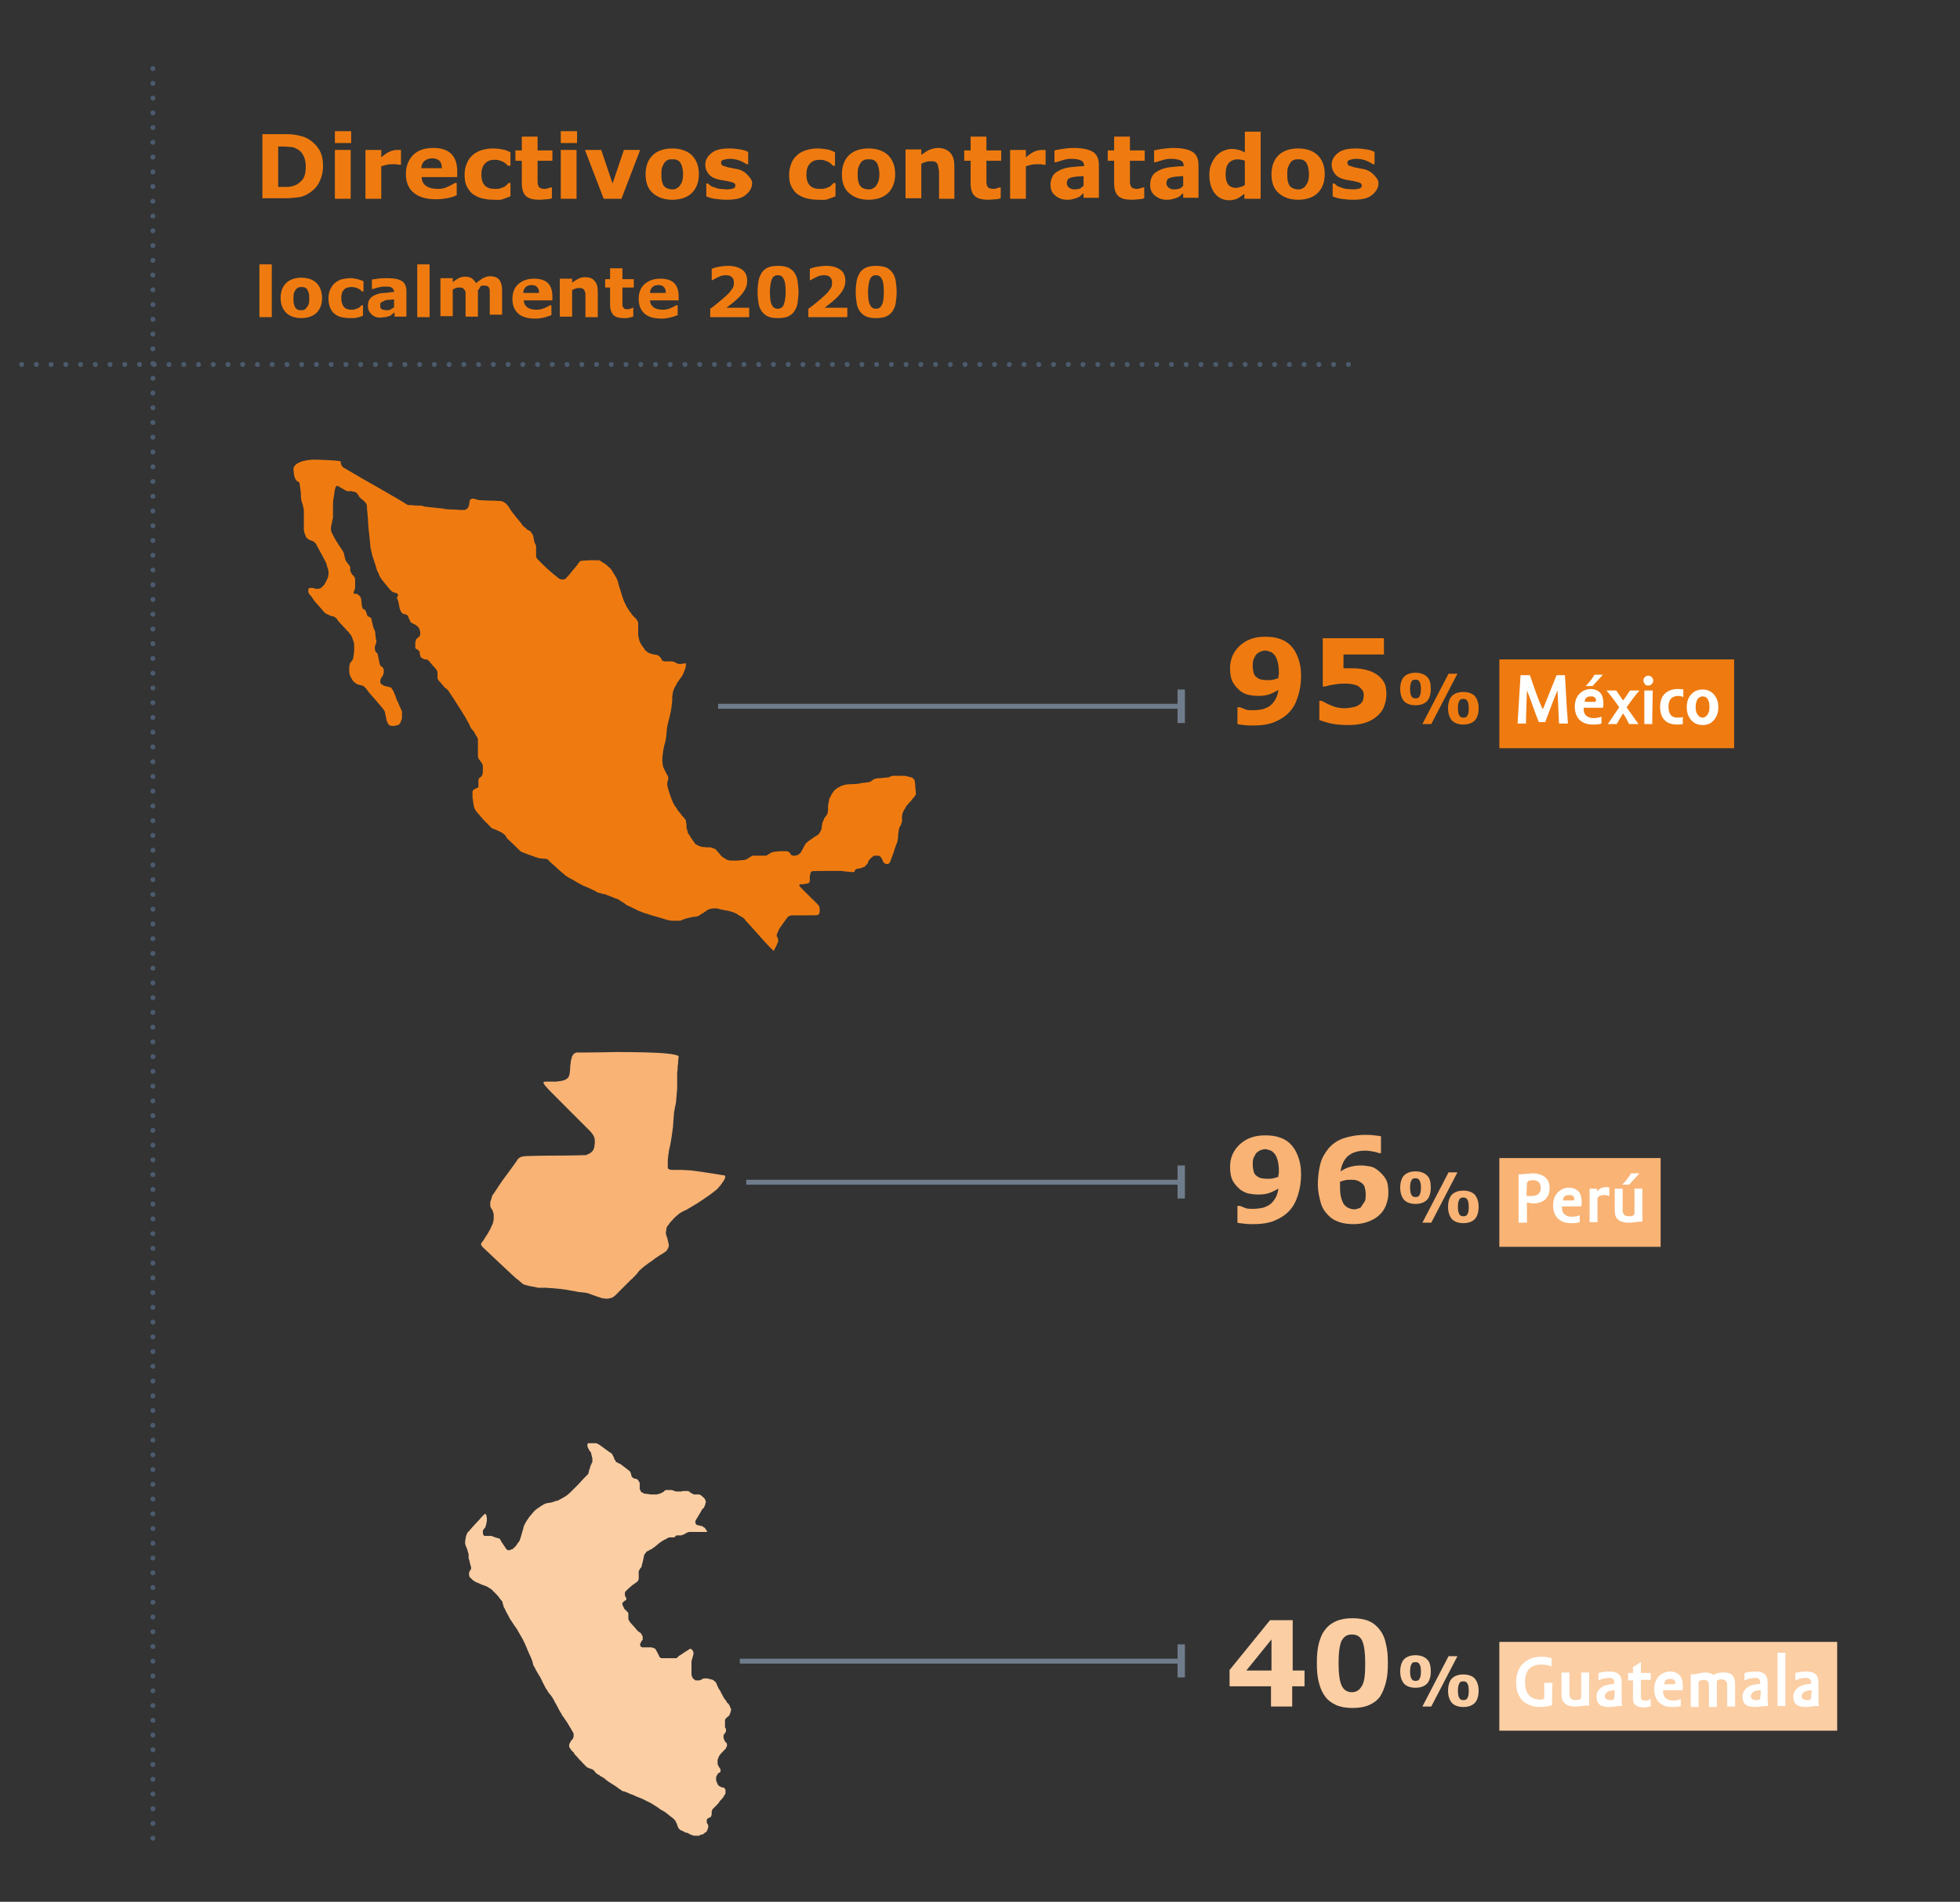 <?xml version="1.0" encoding="utf-8"?>
<!-- Generator: Adobe Illustrator 25.2.1, SVG Export Plug-In . SVG Version: 6.00 Build 0)  -->
<svg version="1.1" id="Capa_1" xmlns="http://www.w3.org/2000/svg" xmlns:xlink="http://www.w3.org/1999/xlink" x="0px" y="0px"
	 viewBox="0 0 397.4 385.6" style="enable-background:new 0 0 397.4 385.6;" xml:space="preserve">
<rect x="0" y="0" width="397.4" height="385.6" fill="#333333" stroke="none"/>
<style type="text/css">
	.st0{fill:#EF7B10;}
	
		.st1{clip-path:url(#SVGID_2_);fill:none;stroke:#4B5B6D;stroke-linecap:round;stroke-linejoin:round;stroke-miterlimit:10;stroke-dasharray:0,2.99;}
	.st2{clip-path:url(#SVGID_2_);fill:none;stroke:#4B5B6D;stroke-linecap:round;stroke-linejoin:round;stroke-miterlimit:10;}
	
		.st3{clip-path:url(#SVGID_2_);fill:none;stroke:#4B5B6D;stroke-linecap:round;stroke-linejoin:round;stroke-miterlimit:10;stroke-dasharray:0,2.989;}
	.st4{fill:none;stroke:#EF7B10;stroke-width:18;stroke-miterlimit:10;}
	.st5{fill:#FFFFFF;}
	.st6{fill:none;stroke:#F8B375;stroke-width:18;stroke-miterlimit:10;}
	.st7{fill:#F8B375;}
	.st8{clip-path:url(#SVGID_4_);fill:none;stroke:#FBCEA4;stroke-width:18;stroke-miterlimit:10;}
	.st9{fill:#FBCEA4;}
	.st10{fill:none;stroke:#6F7C8B;stroke-miterlimit:10;}
	.st11{fill:none;stroke:#6F7C8B;stroke-width:1.5;stroke-miterlimit:10;}
	.st12{clip-path:url(#SVGID_6_);fill:#FBCEA4;}
	.st13{clip-path:url(#SVGID_6_);fill:#EF7B10;}
	.st14{clip-path:url(#SVGID_6_);fill:#F8B375;}
</style>
<g>
	<g>
		<path class="st0" d="M65.5,33.7c0,1.2-0.3,2.3-0.8,3.3s-1.3,1.7-2.1,2.2c-0.6,0.4-1.3,0.7-2.1,0.8s-1.7,0.2-2.7,0.2h-4.6V27.2h4.7
			c1.1,0,2,0.1,2.8,0.3s1.4,0.4,2,0.8c0.9,0.6,1.6,1.3,2.1,2.2S65.5,32.5,65.5,33.7z M62,33.7c0-0.9-0.2-1.6-0.5-2.2
			s-0.8-1.1-1.5-1.4c-0.3-0.2-0.7-0.3-1.1-0.3s-0.9-0.1-1.6-0.1h-0.9v8.2h0.9c0.8,0,1.4,0,1.8-0.1s0.7-0.2,1.1-0.4
			c0.6-0.4,1.1-0.8,1.4-1.4S62,34.6,62,33.7z"/>
		<path class="st0" d="M71.2,29h-3.3v-2.4h3.3V29z M71.1,40.3h-3.2v-9.9h3.2V40.3z"/>
		<path class="st0" d="M81.2,33.4h-0.3c-0.1,0-0.4-0.1-0.6-0.1s-0.5,0-0.7,0c-0.5,0-0.8,0-1.2,0.1c-0.3,0.1-0.7,0.2-1.1,0.3v6.6
			h-3.2v-9.9h3.2v1.5c0.7-0.6,1.3-1,1.8-1.2c0.5-0.2,1-0.3,1.4-0.3c0.1,0,0.2,0,0.4,0c0.1,0,0.3,0,0.4,0V33.4z"/>
		<path class="st0" d="M92.7,35.9h-7.2c0,0.8,0.3,1.4,0.9,1.8s1.3,0.6,2.4,0.6c0.7,0,1.3-0.1,1.9-0.4s1.1-0.5,1.5-0.8h0.4v2.5
			c-0.7,0.3-1.4,0.5-2,0.6s-1.3,0.2-2.1,0.2c-2,0-3.5-0.4-4.6-1.3s-1.6-2.2-1.6-3.8c0-1.6,0.5-2.9,1.5-3.9s2.4-1.4,4.1-1.4
			c1.6,0,2.8,0.4,3.6,1.2s1.2,2,1.2,3.5V35.9z M89.6,34.1c0-0.7-0.2-1.2-0.5-1.5s-0.8-0.5-1.5-0.5c-0.6,0-1.1,0.2-1.5,0.5
			s-0.6,0.8-0.7,1.5H89.6z"/>
		<path class="st0" d="M100.1,40.5c-0.9,0-1.6-0.1-2.4-0.3s-1.3-0.5-1.9-0.9c-0.5-0.4-0.9-1-1.2-1.6s-0.4-1.4-0.4-2.3
			c0-0.9,0.2-1.7,0.5-2.4s0.7-1.2,1.3-1.7c0.5-0.4,1.1-0.7,1.8-0.9s1.4-0.3,2.2-0.3c0.7,0,1.3,0.1,1.9,0.2s1.1,0.3,1.6,0.6v2.7H103
			c-0.1-0.1-0.3-0.2-0.4-0.4c-0.2-0.1-0.4-0.3-0.6-0.4c-0.2-0.1-0.5-0.2-0.8-0.3s-0.6-0.1-1-0.1c-0.8,0-1.5,0.3-1.9,0.8
			c-0.5,0.5-0.7,1.3-0.7,2.2c0,0.9,0.2,1.7,0.7,2.2c0.5,0.5,1.1,0.7,2,0.7c0.4,0,0.8,0,1.1-0.1c0.3-0.1,0.6-0.2,0.8-0.3
			c0.2-0.1,0.4-0.2,0.5-0.4c0.2-0.1,0.3-0.3,0.4-0.4h0.4v2.7c-0.5,0.2-1,0.4-1.6,0.6S100.7,40.5,100.1,40.5z"/>
		<path class="st0" d="M111.9,40.2c-0.3,0.1-0.7,0.2-1.1,0.2c-0.4,0-0.8,0.1-1.4,0.1c-1.2,0-2.1-0.2-2.7-0.7s-0.9-1.4-0.9-2.6v-4.6
			h-1.3v-2.1h1.3v-2.8h3.2v2.8h3v2.1h-3V36c0,0.3,0,0.6,0,0.9s0.1,0.5,0.1,0.7c0.1,0.2,0.2,0.4,0.4,0.5c0.2,0.1,0.5,0.2,0.9,0.2
			c0.2,0,0.4,0,0.6-0.1c0.3-0.1,0.5-0.1,0.6-0.2h0.3V40.2z"/>
		<path class="st0" d="M117,29h-3.3v-2.4h3.3V29z M116.9,40.3h-3.2v-9.9h3.2V40.3z"/>
		<path class="st0" d="M129.8,30.4l-3.8,9.9h-3.6l-3.8-9.9h3.3l2.3,6.8l2.3-6.8H129.8z"/>
		<path class="st0" d="M141.7,35.3c0,1.6-0.5,2.9-1.4,3.8s-2.3,1.4-4,1.4s-3-0.5-4-1.4s-1.4-2.2-1.4-3.8c0-1.6,0.5-2.9,1.4-3.8
			s2.3-1.4,4-1.4c1.7,0,3.1,0.5,4,1.4S141.7,33.7,141.7,35.3z M137.8,37.7c0.2-0.3,0.4-0.6,0.5-0.9s0.2-0.8,0.2-1.5
			c0-0.6-0.1-1.1-0.2-1.5s-0.3-0.7-0.4-0.9c-0.2-0.2-0.4-0.4-0.7-0.5s-0.5-0.1-0.9-0.1s-0.6,0-0.8,0.1s-0.5,0.2-0.7,0.5
			c-0.2,0.2-0.3,0.5-0.5,0.9s-0.2,0.9-0.2,1.5c0,0.5,0,1,0.1,1.4s0.2,0.7,0.4,1c0.2,0.2,0.4,0.4,0.7,0.5s0.6,0.2,0.9,0.2
			c0.3,0,0.6,0,0.8-0.1S137.6,38,137.8,37.7z"/>
		<path class="st0" d="M152.5,37.1c0,1-0.5,1.8-1.4,2.5s-2.2,0.9-3.8,0.9c-0.9,0-1.7-0.1-2.4-0.2s-1.3-0.3-1.7-0.5v-2.6h0.3
			c0.2,0.1,0.3,0.2,0.5,0.4s0.5,0.3,0.9,0.4c0.3,0.1,0.7,0.3,1.1,0.3s0.9,0.1,1.3,0.1c0.6,0,1.1-0.1,1.4-0.2s0.4-0.3,0.4-0.6
			c0-0.2-0.1-0.4-0.3-0.5s-0.5-0.2-1-0.3c-0.2-0.1-0.6-0.1-1-0.2s-0.8-0.1-1.1-0.2c-0.9-0.2-1.6-0.6-2-1.1s-0.7-1.1-0.7-1.9
			c0-0.9,0.4-1.7,1.3-2.4s2.1-0.9,3.7-0.9c0.7,0,1.4,0.1,2.1,0.2s1.2,0.3,1.6,0.5v2.5h-0.3c-0.5-0.3-1-0.6-1.6-0.8s-1.2-0.3-1.8-0.3
			c-0.5,0-0.9,0.1-1.3,0.2s-0.5,0.3-0.5,0.6c0,0.2,0.1,0.4,0.2,0.5s0.5,0.2,1.1,0.4c0.3,0.1,0.7,0.1,1,0.2s0.7,0.1,1.1,0.2
			c0.8,0.2,1.4,0.6,1.8,1S152.5,36.4,152.5,37.1z"/>
		<path class="st0" d="M165.9,40.5c-0.9,0-1.6-0.1-2.4-0.3s-1.3-0.5-1.9-0.9c-0.5-0.4-0.9-1-1.2-1.6s-0.4-1.4-0.4-2.3
			c0-0.9,0.2-1.7,0.5-2.4s0.7-1.2,1.3-1.7c0.5-0.4,1.1-0.7,1.8-0.9s1.4-0.3,2.2-0.3c0.7,0,1.3,0.1,1.9,0.2s1.1,0.3,1.6,0.6v2.7h-0.4
			c-0.1-0.1-0.3-0.2-0.4-0.4c-0.2-0.1-0.4-0.3-0.6-0.4c-0.2-0.1-0.5-0.2-0.8-0.3s-0.6-0.1-1-0.1c-0.8,0-1.5,0.3-1.9,0.8
			c-0.5,0.5-0.7,1.3-0.7,2.2c0,0.9,0.2,1.7,0.7,2.2c0.5,0.5,1.1,0.7,2,0.7c0.4,0,0.8,0,1.1-0.1c0.3-0.1,0.6-0.2,0.8-0.3
			c0.2-0.1,0.4-0.2,0.5-0.4c0.2-0.1,0.3-0.3,0.4-0.4h0.4v2.7c-0.5,0.2-1,0.4-1.6,0.6S166.6,40.5,165.9,40.5z"/>
		<path class="st0" d="M181.5,35.3c0,1.6-0.5,2.9-1.4,3.8s-2.3,1.4-4,1.4s-3-0.5-4-1.4s-1.4-2.2-1.4-3.8c0-1.6,0.5-2.9,1.4-3.8
			s2.3-1.4,4-1.4c1.7,0,3.1,0.5,4,1.4S181.5,33.7,181.5,35.3z M177.6,37.7c0.2-0.3,0.4-0.6,0.5-0.9s0.2-0.8,0.2-1.5
			c0-0.6-0.1-1.1-0.2-1.5s-0.3-0.7-0.4-0.9c-0.2-0.2-0.4-0.4-0.7-0.5s-0.5-0.1-0.9-0.1s-0.6,0-0.8,0.1s-0.5,0.2-0.7,0.5
			c-0.2,0.2-0.3,0.5-0.5,0.9s-0.2,0.9-0.2,1.5c0,0.5,0,1,0.1,1.4s0.2,0.7,0.4,1c0.2,0.2,0.4,0.4,0.7,0.5s0.6,0.2,0.9,0.2
			c0.3,0,0.6,0,0.8-0.1S177.4,38,177.6,37.7z"/>
		<path class="st0" d="M193.6,40.3h-3.2v-4.9c0-0.4,0-0.8-0.1-1.2s-0.1-0.7-0.2-0.9c-0.1-0.2-0.3-0.4-0.5-0.5s-0.5-0.1-0.9-0.1
			c-0.3,0-0.6,0-0.9,0.1s-0.6,0.2-1,0.4v7h-3.2v-9.9h3.2v1.1c0.6-0.4,1.1-0.8,1.6-1c0.5-0.2,1.1-0.4,1.7-0.4c1.1,0,1.9,0.3,2.5,0.9
			c0.6,0.6,0.9,1.5,0.9,2.8V40.3z"/>
		<path class="st0" d="M202.9,40.2c-0.3,0.1-0.7,0.2-1.1,0.2c-0.4,0-0.8,0.1-1.4,0.1c-1.2,0-2.1-0.2-2.7-0.7s-0.9-1.4-0.9-2.6v-4.6
			h-1.3v-2.1h1.3v-2.8h3.2v2.8h3v2.1h-3V36c0,0.3,0,0.6,0,0.9s0.1,0.5,0.1,0.7c0.1,0.2,0.2,0.4,0.4,0.5c0.2,0.1,0.5,0.2,0.9,0.2
			c0.2,0,0.4,0,0.6-0.1c0.3-0.1,0.5-0.1,0.6-0.2h0.3V40.2z"/>
		<path class="st0" d="M211.9,33.4h-0.3c-0.1,0-0.4-0.1-0.6-0.1c-0.3,0-0.5,0-0.7,0c-0.5,0-0.8,0-1.2,0.1s-0.7,0.2-1.1,0.3v6.6h-3.2
			v-9.9h3.2v1.5c0.7-0.6,1.3-1,1.8-1.2c0.5-0.2,1-0.3,1.4-0.3c0.1,0,0.2,0,0.4,0c0.1,0,0.3,0,0.4,0V33.4z"/>
		<path class="st0" d="M219.7,39.2c-0.2,0.1-0.4,0.3-0.6,0.5s-0.5,0.3-0.7,0.4c-0.3,0.1-0.6,0.2-1,0.3s-0.7,0.1-1.1,0.1
			c-0.9,0-1.7-0.3-2.4-0.9s-0.9-1.3-0.9-2.2c0-0.7,0.2-1.3,0.5-1.8s0.8-0.8,1.4-1.1c0.6-0.3,1.3-0.5,2.2-0.6s1.8-0.2,2.7-0.2v-0.1
			c0-0.5-0.2-0.9-0.7-1.1s-1.1-0.3-2-0.3c-0.5,0-1.1,0.1-1.7,0.3s-1,0.3-1.3,0.4h-0.3v-2.4c0.3-0.1,0.9-0.2,1.6-0.3s1.5-0.2,2.3-0.2
			c1.8,0,3.1,0.3,3.9,0.8s1.2,1.4,1.2,2.6v6.7h-3.1V39.2z M219.7,37.7v-2c-0.4,0-0.9,0.1-1.4,0.1c-0.5,0.1-0.9,0.1-1.1,0.2
			c-0.3,0.1-0.6,0.2-0.7,0.4s-0.2,0.4-0.2,0.7c0,0.2,0,0.4,0.1,0.5s0.1,0.3,0.3,0.4c0.1,0.1,0.3,0.2,0.5,0.3
			c0.2,0.1,0.5,0.1,0.9,0.1c0.3,0,0.6-0.1,1-0.2C219.1,38.1,219.4,37.9,219.7,37.7z"/>
		<path class="st0" d="M232,40.2c-0.3,0.1-0.7,0.2-1.1,0.2c-0.4,0-0.8,0.1-1.4,0.1c-1.2,0-2.1-0.2-2.7-0.7s-0.9-1.4-0.9-2.6v-4.6
			h-1.3v-2.1h1.3v-2.8h3.2v2.8h3v2.1h-3V36c0,0.3,0,0.6,0,0.9s0.1,0.5,0.1,0.7c0.1,0.2,0.2,0.4,0.4,0.5c0.2,0.1,0.5,0.2,0.9,0.2
			c0.2,0,0.4,0,0.6-0.1c0.3-0.1,0.5-0.1,0.6-0.2h0.3V40.2z"/>
		<path class="st0" d="M239.9,39.2c-0.2,0.1-0.4,0.3-0.6,0.5s-0.5,0.3-0.7,0.4c-0.3,0.1-0.6,0.2-1,0.3s-0.7,0.1-1.1,0.1
			c-0.9,0-1.7-0.3-2.4-0.9s-0.9-1.3-0.9-2.2c0-0.7,0.2-1.3,0.5-1.8s0.8-0.8,1.4-1.1c0.6-0.3,1.3-0.5,2.2-0.6s1.8-0.2,2.7-0.2v-0.1
			c0-0.5-0.2-0.9-0.7-1.1s-1.1-0.3-2-0.3c-0.5,0-1.1,0.1-1.7,0.3s-1,0.3-1.3,0.4H234v-2.4c0.3-0.1,0.9-0.2,1.6-0.3s1.5-0.2,2.3-0.2
			c1.8,0,3.1,0.3,3.9,0.8s1.2,1.4,1.2,2.6v6.7h-3.1V39.2z M239.9,37.7v-2c-0.4,0-0.9,0.1-1.4,0.1c-0.5,0.1-0.9,0.1-1.1,0.2
			c-0.3,0.1-0.6,0.2-0.7,0.4s-0.2,0.4-0.2,0.7c0,0.2,0,0.4,0.1,0.5s0.1,0.3,0.3,0.4c0.1,0.1,0.3,0.2,0.5,0.3
			c0.2,0.1,0.5,0.1,0.9,0.1c0.3,0,0.6-0.1,1-0.2C239.4,38.1,239.7,37.9,239.9,37.7z"/>
		<path class="st0" d="M255.5,40.3h-3.2v-1c-0.5,0.4-1.1,0.8-1.5,1c-0.5,0.2-1,0.3-1.6,0.3c-1.2,0-2.2-0.5-2.9-1.4
			c-0.7-0.9-1.1-2.2-1.1-3.7c0-0.8,0.1-1.6,0.4-2.2c0.2-0.6,0.6-1.2,1-1.7c0.4-0.4,0.9-0.8,1.4-1s1.1-0.4,1.7-0.4
			c0.6,0,1.1,0.1,1.5,0.2c0.4,0.1,0.8,0.3,1.2,0.5v-4.2h3.2V40.3z M252.4,37.5v-4.9c-0.2-0.1-0.5-0.2-0.7-0.2
			c-0.2,0-0.5-0.1-0.7-0.1c-0.8,0-1.5,0.3-1.9,0.8c-0.4,0.5-0.6,1.2-0.6,2.2c0,1,0.2,1.7,0.5,2.1c0.3,0.4,0.9,0.7,1.6,0.7
			c0.3,0,0.6-0.1,0.9-0.2C251.8,37.9,252.1,37.7,252.4,37.5z"/>
		<path class="st0" d="M268.6,35.3c0,1.6-0.5,2.9-1.4,3.8s-2.3,1.4-4,1.4s-3-0.5-4-1.4s-1.4-2.2-1.4-3.8c0-1.6,0.5-2.9,1.4-3.8
			s2.3-1.4,4-1.4c1.7,0,3.1,0.5,4,1.4S268.6,33.7,268.6,35.3z M264.7,37.7c0.2-0.3,0.4-0.6,0.5-0.9s0.2-0.8,0.2-1.5
			c0-0.6-0.1-1.1-0.2-1.5s-0.3-0.7-0.4-0.9c-0.2-0.2-0.4-0.4-0.7-0.5s-0.5-0.1-0.9-0.1s-0.6,0-0.8,0.1s-0.5,0.2-0.7,0.5
			c-0.2,0.2-0.3,0.5-0.5,0.9s-0.2,0.9-0.2,1.5c0,0.5,0,1,0.1,1.4s0.2,0.7,0.4,1c0.2,0.2,0.4,0.4,0.7,0.5s0.6,0.2,0.9,0.2
			c0.3,0,0.6,0,0.8-0.1S264.5,38,264.7,37.7z"/>
		<path class="st0" d="M279.5,37.1c0,1-0.5,1.8-1.4,2.5s-2.2,0.9-3.8,0.9c-0.9,0-1.7-0.1-2.4-0.2s-1.3-0.3-1.7-0.5v-2.6h0.3
			c0.2,0.1,0.3,0.2,0.5,0.4s0.5,0.3,0.9,0.4c0.3,0.1,0.7,0.3,1.1,0.3s0.9,0.1,1.3,0.1c0.6,0,1.1-0.1,1.4-0.2s0.4-0.3,0.4-0.6
			c0-0.2-0.1-0.4-0.3-0.5s-0.5-0.2-1-0.3c-0.2-0.1-0.6-0.1-1-0.2s-0.8-0.1-1.1-0.2c-0.9-0.2-1.6-0.6-2-1.1s-0.7-1.1-0.7-1.9
			c0-0.9,0.4-1.7,1.3-2.4s2.1-0.9,3.7-0.9c0.7,0,1.4,0.1,2.1,0.2s1.2,0.3,1.6,0.5v2.5h-0.3c-0.5-0.3-1-0.6-1.6-0.8s-1.2-0.3-1.8-0.3
			c-0.5,0-0.9,0.1-1.3,0.2s-0.5,0.3-0.5,0.6c0,0.2,0.1,0.4,0.2,0.5s0.5,0.2,1.1,0.4c0.3,0.1,0.7,0.1,1,0.2s0.7,0.1,1.1,0.2
			c0.8,0.2,1.4,0.6,1.8,1S279.5,36.4,279.5,37.1z"/>
	</g>
	<g>
		<path class="st0" d="M55.1,64.3h-2.5V53.6h2.5V64.3z"/>
		<path class="st0" d="M65.3,60.4c0,1.3-0.4,2.3-1.1,3s-1.8,1.1-3.1,1.1s-2.4-0.4-3.1-1.1s-1.1-1.7-1.1-3c0-1.3,0.4-2.3,1.1-3
			s1.8-1.1,3.1-1.1c1.3,0,2.4,0.4,3.1,1.1S65.3,59.2,65.3,60.4z M62.2,62.3c0.2-0.2,0.3-0.4,0.4-0.7s0.1-0.7,0.1-1.1
			c0-0.5,0-0.8-0.1-1.1s-0.2-0.5-0.3-0.7c-0.1-0.2-0.3-0.3-0.5-0.4s-0.4-0.1-0.7-0.1s-0.4,0-0.6,0.1s-0.4,0.2-0.5,0.4
			c-0.2,0.2-0.3,0.4-0.4,0.7s-0.1,0.7-0.1,1.2c0,0.4,0,0.8,0.1,1.1s0.2,0.6,0.3,0.7c0.1,0.2,0.3,0.3,0.5,0.4s0.4,0.1,0.7,0.1
			c0.2,0,0.4,0,0.6-0.1S62.1,62.5,62.2,62.3z"/>
		<path class="st0" d="M71,64.5c-0.7,0-1.3-0.1-1.8-0.2s-1-0.4-1.4-0.7c-0.4-0.3-0.7-0.8-0.9-1.3s-0.3-1.1-0.3-1.8
			c0-0.7,0.1-1.3,0.4-1.9s0.6-1,1-1.3c0.4-0.3,0.9-0.6,1.4-0.7s1.1-0.2,1.7-0.2c0.5,0,1,0.1,1.4,0.2s0.9,0.3,1.2,0.4v2.1h-0.3
			c-0.1-0.1-0.2-0.2-0.3-0.3s-0.3-0.2-0.5-0.3c-0.2-0.1-0.4-0.2-0.6-0.2c-0.2-0.1-0.5-0.1-0.8-0.1c-0.7,0-1.2,0.2-1.5,0.6
			c-0.4,0.4-0.5,1-0.5,1.7c0,0.7,0.2,1.3,0.5,1.7s0.9,0.6,1.5,0.6c0.3,0,0.6,0,0.8-0.1s0.5-0.2,0.6-0.2c0.2-0.1,0.3-0.2,0.4-0.3
			s0.2-0.2,0.3-0.3h0.3v2.1c-0.4,0.2-0.8,0.3-1.2,0.4S71.5,64.5,71,64.5z"/>
		<path class="st0" d="M79.9,63.4c-0.1,0.1-0.3,0.2-0.5,0.4s-0.4,0.3-0.6,0.3c-0.2,0.1-0.5,0.2-0.8,0.2s-0.5,0.1-0.9,0.1
			c-0.7,0-1.3-0.2-1.8-0.7s-0.7-1-0.7-1.7c0-0.6,0.1-1,0.4-1.4s0.6-0.6,1.1-0.8c0.5-0.2,1-0.4,1.7-0.4s1.4-0.2,2.1-0.2v0
			c0-0.4-0.2-0.7-0.5-0.9s-0.9-0.2-1.5-0.2c-0.4,0-0.8,0.1-1.3,0.2s-0.8,0.3-1,0.3h-0.2v-1.9c0.3-0.1,0.7-0.1,1.3-0.2
			s1.2-0.1,1.8-0.1c1.4,0,2.4,0.2,3,0.6s0.9,1.1,0.9,2v5.2h-2.4V63.4z M79.9,62.3v-1.6c-0.3,0-0.7,0.1-1.1,0.1
			c-0.4,0-0.7,0.1-0.9,0.2c-0.2,0.1-0.4,0.2-0.6,0.3s-0.2,0.3-0.2,0.6c0,0.2,0,0.3,0,0.4c0,0.1,0.1,0.2,0.2,0.3
			c0.1,0.1,0.2,0.2,0.4,0.2c0.1,0,0.4,0.1,0.7,0.1c0.2,0,0.5,0,0.7-0.1S79.7,62.4,79.9,62.3z"/>
		<path class="st0" d="M87.1,64.3h-2.5V53.6h2.5V64.3z"/>
		<path class="st0" d="M96.9,58.8v5.4h-2.5v-3.8c0-0.4,0-0.7,0-1s-0.1-0.5-0.2-0.6s-0.2-0.3-0.4-0.4s-0.4-0.1-0.7-0.1
			c-0.2,0-0.5,0-0.7,0.1s-0.4,0.2-0.6,0.3v5.4h-2.5v-7.7h2.5v0.8c0.4-0.3,0.8-0.6,1.2-0.8s0.8-0.3,1.3-0.3c0.5,0,1,0.1,1.3,0.3
			s0.7,0.6,0.9,1c0.5-0.4,1-0.7,1.4-1c0.5-0.2,0.9-0.4,1.4-0.4c0.8,0,1.5,0.2,1.9,0.7c0.4,0.5,0.6,1.2,0.6,2.1v5h-2.5v-3.8
			c0-0.4,0-0.7,0-1s-0.1-0.5-0.1-0.6c-0.1-0.2-0.2-0.3-0.4-0.4s-0.4-0.1-0.7-0.1c-0.2,0-0.4,0-0.6,0.1S97.2,58.7,96.9,58.8z"/>
		<path class="st0" d="M111.8,60.9h-5.6c0,0.6,0.3,1.1,0.7,1.4s1,0.5,1.9,0.5c0.5,0,1-0.1,1.5-0.3s0.9-0.4,1.2-0.6h0.3v2
			c-0.6,0.2-1.1,0.4-1.6,0.5s-1,0.2-1.6,0.2c-1.5,0-2.7-0.3-3.5-1s-1.2-1.7-1.2-3c0-1.3,0.4-2.3,1.2-3s1.8-1.1,3.2-1.1
			c1.2,0,2.2,0.3,2.8,0.9s0.9,1.5,0.9,2.7V60.9z M109.3,59.4c0-0.5-0.1-0.9-0.4-1.2s-0.6-0.4-1.1-0.4c-0.5,0-0.9,0.1-1.2,0.4
			s-0.5,0.6-0.5,1.2H109.3z"/>
		<path class="st0" d="M121.2,64.3h-2.5v-3.8c0-0.3,0-0.6,0-0.9s-0.1-0.5-0.2-0.7c-0.1-0.2-0.2-0.3-0.4-0.4s-0.4-0.1-0.7-0.1
			c-0.2,0-0.5,0-0.7,0.1s-0.5,0.2-0.7,0.3v5.4h-2.5v-7.7h2.5v0.8c0.4-0.3,0.9-0.6,1.3-0.8c0.4-0.2,0.8-0.3,1.3-0.3
			c0.8,0,1.5,0.2,1.9,0.7c0.5,0.5,0.7,1.2,0.7,2.2V64.3z"/>
		<path class="st0" d="M128.4,64.2c-0.3,0.1-0.5,0.1-0.8,0.2s-0.7,0.1-1.1,0.1c-1,0-1.7-0.2-2.1-0.6s-0.7-1.1-0.7-2v-3.6h-1v-1.7h1
			v-2.2h2.5v2.2h2.3v1.7h-2.3V61c0,0.3,0,0.5,0,0.7c0,0.2,0,0.4,0.1,0.5c0.1,0.2,0.2,0.3,0.3,0.4c0.2,0.1,0.4,0.1,0.7,0.1
			c0.1,0,0.3,0,0.5-0.1c0.2-0.1,0.4-0.1,0.4-0.2h0.2V64.2z"/>
		<path class="st0" d="M137.4,60.9h-5.6c0,0.6,0.3,1.1,0.7,1.4s1,0.5,1.9,0.5c0.5,0,1-0.1,1.5-0.3s0.9-0.4,1.2-0.6h0.3v2
			c-0.6,0.2-1.1,0.4-1.6,0.5s-1,0.2-1.6,0.2c-1.5,0-2.7-0.3-3.5-1s-1.2-1.7-1.2-3c0-1.3,0.4-2.3,1.2-3s1.8-1.1,3.2-1.1
			c1.2,0,2.2,0.3,2.8,0.9s0.9,1.5,0.9,2.7V60.9z M135,59.4c0-0.5-0.1-0.9-0.4-1.2s-0.6-0.4-1.1-0.4c-0.5,0-0.9,0.1-1.2,0.4
			s-0.5,0.6-0.5,1.2H135z"/>
		<path class="st0" d="M152,64.3h-8v-1.7c0.6-0.4,1.2-0.9,1.8-1.4s1.1-0.9,1.5-1.3c0.6-0.5,0.9-1,1.2-1.4s0.3-0.8,0.3-1.2
			c0-0.5-0.1-0.8-0.4-1.1s-0.7-0.4-1.3-0.4c-0.4,0-0.9,0.1-1.3,0.3s-0.9,0.4-1.3,0.7h-0.2v-2.3c0.3-0.1,0.8-0.3,1.4-0.4
			s1.3-0.2,1.9-0.2c1.3,0,2.2,0.3,2.9,0.8s1,1.3,1,2.3c0,0.6-0.2,1.3-0.5,1.8s-0.8,1.2-1.5,1.8c-0.4,0.4-0.8,0.7-1.3,1.1
			s-0.7,0.5-0.9,0.7h4.6V64.3z"/>
		<path class="st0" d="M161.9,59.2c0,0.9-0.1,1.6-0.2,2.3s-0.4,1.2-0.7,1.7c-0.3,0.4-0.8,0.8-1.3,1c-0.5,0.2-1.2,0.3-2,0.3
			c-0.8,0-1.4-0.1-1.9-0.3c-0.5-0.2-1-0.6-1.3-1c-0.3-0.4-0.6-1-0.7-1.7s-0.2-1.4-0.2-2.3c0-0.9,0.1-1.7,0.2-2.3s0.4-1.2,0.7-1.7
			c0.3-0.4,0.8-0.8,1.3-1c0.5-0.2,1.2-0.3,1.9-0.3c0.8,0,1.4,0.1,2,0.3c0.5,0.2,1,0.6,1.3,1c0.3,0.4,0.6,1,0.7,1.7
			S161.9,58.3,161.9,59.2z M159.3,59.2c0-1.2-0.1-2.1-0.4-2.6c-0.2-0.5-0.6-0.8-1.2-0.8s-1,0.3-1.2,0.8c-0.2,0.5-0.4,1.4-0.4,2.6
			c0,1.2,0.1,2.1,0.4,2.6c0.2,0.5,0.6,0.8,1.2,0.8s1-0.3,1.2-0.8C159.1,61.3,159.3,60.4,159.3,59.2z"/>
		<path class="st0" d="M171.9,64.3h-8v-1.7c0.6-0.4,1.2-0.9,1.8-1.4s1.1-0.9,1.5-1.3c0.6-0.5,0.9-1,1.2-1.4s0.3-0.8,0.3-1.2
			c0-0.5-0.1-0.8-0.4-1.1s-0.7-0.4-1.3-0.4c-0.4,0-0.9,0.1-1.3,0.3s-0.9,0.4-1.3,0.7h-0.2v-2.3c0.3-0.1,0.8-0.3,1.4-0.4
			s1.3-0.2,1.9-0.2c1.3,0,2.2,0.3,2.9,0.8s1,1.3,1,2.3c0,0.6-0.2,1.3-0.5,1.8s-0.8,1.2-1.5,1.8c-0.4,0.4-0.8,0.7-1.3,1.1
			s-0.7,0.5-0.9,0.7h4.6V64.3z"/>
		<path class="st0" d="M181.8,59.2c0,0.9-0.1,1.6-0.2,2.3s-0.4,1.2-0.7,1.7c-0.3,0.4-0.8,0.8-1.3,1c-0.5,0.2-1.2,0.3-2,0.3
			c-0.8,0-1.4-0.1-1.9-0.3c-0.5-0.2-1-0.6-1.3-1c-0.3-0.4-0.6-1-0.7-1.7s-0.2-1.4-0.2-2.3c0-0.9,0.1-1.7,0.2-2.3s0.4-1.2,0.7-1.7
			c0.3-0.4,0.8-0.8,1.3-1c0.5-0.2,1.2-0.3,1.9-0.3c0.8,0,1.4,0.1,2,0.3c0.5,0.2,1,0.6,1.3,1c0.3,0.4,0.6,1,0.7,1.7
			S181.8,58.3,181.8,59.2z M179.2,59.2c0-1.2-0.1-2.1-0.4-2.6c-0.2-0.5-0.6-0.8-1.2-0.8s-1,0.3-1.2,0.8c-0.2,0.5-0.4,1.4-0.4,2.6
			c0,1.2,0.1,2.1,0.4,2.6c0.2,0.5,0.6,0.8,1.2,0.8s1-0.3,1.2-0.8C179.1,61.3,179.2,60.4,179.2,59.2z"/>
	</g>
	<g>
		<defs>
			<rect id="SVGID_1_" x="3.9" y="12.4" width="389.6" height="360.8"/>
		</defs>
		<clipPath id="SVGID_2_">
			<use xlink:href="#SVGID_1_"  style="overflow:visible;"/>
		</clipPath>
		<line class="st1" x1="31" y1="16.9" x2="31" y2="371.2"/>
		<path class="st2" d="M31,372.7L31,372.7 M31,13.9L31,13.9"/>
		<line class="st3" x1="270.4" y1="73.9" x2="5.9" y2="73.9"/>
		<path class="st2" d="M4.4,73.9L4.4,73.9 M273.4,73.9L273.4,73.9"/>
	</g>
	<line class="st4" x1="304" y1="142.7" x2="351.6" y2="142.7"/>
	<g>
		<path class="st0" d="M263.8,137c0,1.5-0.2,2.8-0.6,4.1s-0.9,2.3-1.7,3.2c-0.8,0.9-1.9,1.6-3.1,2.1c-1.2,0.5-2.7,0.7-4.3,0.7
			c-0.6,0-1.2,0-1.9-0.1s-1.1-0.1-1.3-0.2v-3.4h0.5c0.2,0.1,0.6,0.2,1,0.4s1,0.2,1.8,0.2c0.6,0,1.2-0.1,1.8-0.2
			c0.6-0.2,1.1-0.4,1.5-0.7c0.5-0.4,0.8-0.8,1.1-1.3c0.3-0.5,0.5-1.2,0.6-1.9c-0.7,0.4-1.3,0.7-1.9,0.9s-1.3,0.3-2.2,0.3
			c-0.7,0-1.3-0.1-1.9-0.2s-1.1-0.4-1.6-0.7c-0.6-0.5-1.2-1.1-1.6-1.8s-0.6-1.7-0.6-2.9c0-1.9,0.7-3.4,2-4.6s3-1.8,5.1-1.8
			c1.1,0,2,0.1,2.9,0.4s1.6,0.7,2.2,1.3c0.7,0.7,1.2,1.5,1.6,2.6S263.8,135.5,263.8,137z M259.3,136.4c0-1-0.1-1.7-0.3-2.4
			c-0.2-0.6-0.4-1.1-0.8-1.4c-0.2-0.3-0.5-0.4-0.8-0.5c-0.3-0.1-0.6-0.2-0.9-0.2c-0.3,0-0.6,0.1-0.9,0.2c-0.3,0.1-0.5,0.3-0.8,0.5
			c-0.2,0.2-0.4,0.6-0.6,1c-0.2,0.4-0.2,0.9-0.2,1.5c0,0.5,0.1,1,0.2,1.4s0.4,0.7,0.7,0.9c0.3,0.2,0.6,0.4,1,0.4
			c0.4,0.1,0.8,0.1,1.2,0.1c0.4,0,0.7,0,1.1-0.1s0.7-0.2,1-0.3c0-0.1,0-0.2,0-0.4C259.3,136.9,259.3,136.7,259.3,136.4z"/>
		<path class="st0" d="M281.1,140.8c0,0.9-0.2,1.7-0.5,2.5s-0.8,1.4-1.5,2c-0.7,0.6-1.5,1-2.5,1.3s-2,0.4-3.2,0.4
			c-1.4,0-2.6-0.1-3.5-0.3s-1.8-0.5-2.4-0.7v-3.9h0.5c0.7,0.4,1.5,0.8,2.3,1.1s1.6,0.4,2.4,0.4c0.5,0,1-0.1,1.6-0.2s1-0.3,1.4-0.6
			c0.3-0.2,0.5-0.5,0.6-0.7s0.2-0.6,0.2-1.2c0-0.4-0.1-0.8-0.3-1s-0.4-0.5-0.7-0.7c-0.4-0.3-0.9-0.4-1.5-0.5s-1.1-0.1-1.6-0.1
			c-0.7,0-1.4,0.1-2,0.2s-1.2,0.2-1.7,0.4h-0.5v-9.8h12.4v3.3h-8.2v2.8c0.2,0,0.5,0,0.9,0s0.7,0,1,0c1,0,1.8,0.1,2.6,0.3
			s1.4,0.4,2,0.8c0.7,0.4,1.3,1,1.7,1.7S281.1,139.8,281.1,140.8z"/>
	</g>
	<g>
		<path class="st0" d="M290.1,139.7c0,1.1-0.3,2-0.8,2.5c-0.5,0.5-1.3,0.8-2.3,0.8c-1,0-1.8-0.3-2.3-0.8c-0.5-0.6-0.8-1.4-0.8-2.5
			c0-1.1,0.3-2,0.8-2.5c0.5-0.5,1.3-0.8,2.3-0.8c1,0,1.8,0.3,2.3,0.8C289.9,137.7,290.1,138.6,290.1,139.7z M288.1,139.7
			c0-0.7-0.1-1.2-0.3-1.5c-0.2-0.3-0.4-0.4-0.8-0.4s-0.7,0.1-0.8,0.4c-0.2,0.3-0.3,0.8-0.3,1.5c0,0.7,0.1,1.2,0.3,1.5
			c0.2,0.3,0.4,0.4,0.8,0.4s0.7-0.1,0.8-0.4C288,140.9,288.1,140.4,288.1,139.7z M295.5,136.6l-5.3,10.2h-1.8l5.3-10.2H295.5z
			 M299.8,143.6c0,1.1-0.3,2-0.8,2.5c-0.5,0.5-1.3,0.8-2.3,0.8c-1,0-1.8-0.3-2.3-0.8c-0.5-0.6-0.8-1.4-0.8-2.5c0-1.1,0.3-2,0.8-2.5
			c0.5-0.5,1.3-0.8,2.3-0.8c1,0,1.8,0.3,2.3,0.8C299.5,141.7,299.8,142.5,299.8,143.6z M297.8,143.6c0-0.7-0.1-1.2-0.3-1.5
			c-0.2-0.3-0.4-0.4-0.8-0.4s-0.7,0.1-0.8,0.4c-0.2,0.3-0.3,0.8-0.3,1.5c0,0.7,0.1,1.2,0.3,1.5c0.2,0.3,0.4,0.4,0.8,0.4
			s0.7-0.1,0.8-0.4C297.7,144.9,297.8,144.4,297.8,143.6z"/>
	</g>
	<g>
		<path class="st5" d="M312,146.4c-0.3-0.7-0.7-1.8-1.2-3.2c-0.5-1.4-0.9-2.5-1.2-3.2c-0.1,2.8-0.2,5.1-0.2,6.7h-1.7l0.6-9.8h1.9
			c0.9,2.7,1.7,4.9,2.4,6.5c0.1,0.2,0.1,0.3,0.2,0.3s0.1-0.1,0.2-0.3l2.6-6.5h1.7l0.3,5.2c0.1,2.3,0.3,3.9,0.3,4.6h-1.8l-0.3-6.7
			c-0.6,1.3-1.4,3.5-2.5,6.4H312z"/>
		<path class="st5" d="M321.1,143.6v0.2c0,0.6,0.2,1,0.5,1.3c0.4,0.3,0.8,0.5,1.5,0.5c0.6,0,1.1-0.1,1.6-0.3v1.4
			c-0.5,0.2-1.1,0.2-1.8,0.2c-1.1,0-1.9-0.3-2.6-0.9c-0.6-0.6-1-1.5-1-2.7c0-1.1,0.3-1.9,0.9-2.6c0.6-0.6,1.4-1,2.3-1
			c0.9,0,1.5,0.3,2,0.8c0.4,0.5,0.6,1.2,0.6,2.1c0,0.3,0,0.6-0.1,0.9H321.1z M321.3,142.3h2c0.2,0,0.3-0.1,0.3-0.3
			c0-0.3-0.1-0.5-0.3-0.6c-0.2-0.2-0.4-0.2-0.8-0.2c-0.4,0-0.7,0.1-0.9,0.3C321.5,141.6,321.3,141.9,321.3,142.3z M322.9,139.1h-1.4
			c0.6-0.6,1.2-1.3,1.8-2.3h1.7L322.9,139.1z"/>
		<path class="st5" d="M329.2,144.8c0-0.1-0.1-0.1-0.1-0.1c0,0-0.1,0-0.1,0.1c-0.4,0.6-0.8,1.3-1.2,2h-1.8l2.3-3.4
			c-0.9-1.3-1.7-2.4-2.6-3.4h2l1.3,1.9c0.1,0.1,0.1,0.1,0.2,0l1.3-1.9h1.9c-0.8,0.9-1.6,2-2.6,3.4l2.4,3.4h-1.9
			C329.9,146,329.6,145.4,329.2,144.8z"/>
		<path class="st5" d="M334.2,137c0.3,0,0.5,0.1,0.7,0.3c0.2,0.2,0.3,0.4,0.3,0.7c0,0.3-0.1,0.5-0.3,0.7c-0.2,0.2-0.4,0.3-0.7,0.3
			c-0.3,0-0.6-0.1-0.7-0.3s-0.3-0.4-0.3-0.7c0-0.3,0.1-0.5,0.3-0.7C333.7,137.1,333.9,137,334.2,137z M333.4,140h1.7
			c0,1.7-0.1,4-0.1,6.8h-1.6V140z"/>
		<path class="st5" d="M338.3,143.3c0,1.5,0.6,2.2,1.8,2.2c0.3,0,0.7,0,1.1-0.1v1.4c-0.4,0.1-0.8,0.1-1.2,0.1
			c-1.1,0-1.9-0.3-2.5-0.9c-0.6-0.6-0.9-1.5-0.9-2.7c0-1.1,0.3-2,0.9-2.6c0.6-0.6,1.5-1,2.6-1c0.5,0,0.9,0,1.2,0.1v1.5
			c-0.3-0.1-0.7-0.2-1.2-0.2C338.9,141.2,338.3,141.9,338.3,143.3z"/>
		<path class="st5" d="M345.2,139.8c0.9,0,1.7,0.3,2.3,1c0.6,0.7,0.9,1.5,0.9,2.6c0,1.1-0.3,1.9-0.9,2.6s-1.3,1-2.3,1
			c-0.9,0-1.7-0.3-2.3-1s-0.9-1.5-0.9-2.6c0-1.1,0.3-2,0.9-2.6C343.5,140.1,344.3,139.8,345.2,139.8z M345.2,141.2
			c-0.4,0-0.7,0.2-1,0.5c-0.2,0.4-0.4,0.9-0.4,1.6c0,0.7,0.1,1.2,0.4,1.6c0.3,0.4,0.6,0.6,1,0.6c0.4,0,0.7-0.2,1-0.6
			c0.3-0.4,0.4-0.9,0.4-1.6c0-0.7-0.1-1.2-0.4-1.6C346,141.3,345.6,141.2,345.2,141.2z"/>
	</g>
	<line class="st6" x1="304" y1="243.8" x2="336.7" y2="243.8"/>
	<g>
		<path class="st7" d="M263.8,238.1c0,1.5-0.2,2.8-0.6,4.1s-0.9,2.3-1.7,3.2c-0.8,0.9-1.9,1.6-3.1,2.1c-1.2,0.5-2.7,0.7-4.3,0.7
			c-0.6,0-1.2,0-1.9-0.1s-1.1-0.1-1.3-0.2v-3.4h0.5c0.2,0.1,0.6,0.2,1,0.4s1,0.2,1.8,0.2c0.6,0,1.2-0.1,1.8-0.2
			c0.6-0.2,1.1-0.4,1.5-0.7c0.5-0.4,0.8-0.8,1.1-1.3c0.3-0.5,0.5-1.2,0.6-1.9c-0.7,0.4-1.3,0.7-1.9,0.9s-1.3,0.3-2.2,0.3
			c-0.7,0-1.3-0.1-1.9-0.2s-1.1-0.4-1.6-0.7c-0.6-0.5-1.2-1.1-1.6-1.8s-0.6-1.7-0.6-2.9c0-1.9,0.7-3.4,2-4.6s3-1.8,5.1-1.8
			c1.1,0,2,0.1,2.9,0.4s1.6,0.7,2.2,1.3c0.7,0.7,1.2,1.5,1.6,2.6S263.8,236.6,263.8,238.1z M259.3,237.5c0-1-0.1-1.7-0.3-2.4
			c-0.2-0.6-0.4-1.1-0.8-1.4c-0.2-0.3-0.5-0.4-0.8-0.5c-0.3-0.1-0.6-0.2-0.9-0.2c-0.3,0-0.6,0.1-0.9,0.2c-0.3,0.1-0.5,0.3-0.8,0.5
			c-0.2,0.2-0.4,0.6-0.6,1c-0.2,0.4-0.2,0.9-0.2,1.5c0,0.5,0.1,1,0.2,1.4s0.4,0.7,0.7,0.9c0.3,0.2,0.6,0.4,1,0.4
			c0.4,0.1,0.8,0.1,1.2,0.1c0.4,0,0.7,0,1.1-0.1s0.7-0.2,1-0.3c0-0.1,0-0.2,0-0.4C259.3,238,259.3,237.8,259.3,237.5z"/>
		<path class="st7" d="M281.5,241.9c0,0.9-0.2,1.7-0.5,2.5s-0.8,1.5-1.4,2c-0.6,0.6-1.4,1-2.2,1.3s-1.8,0.5-2.9,0.5
			c-1,0-2-0.1-2.9-0.4s-1.6-0.7-2.2-1.3c-0.7-0.7-1.3-1.5-1.6-2.6s-0.6-2.3-0.6-3.8c0-1.5,0.2-2.9,0.5-4.1s0.9-2.2,1.7-3.2
			c0.8-0.9,1.8-1.6,3-2s2.7-0.7,4.4-0.7c0.6,0,1.2,0,1.9,0.1s1.1,0.1,1.3,0.2v3.4h-0.4c-0.2-0.1-0.6-0.2-1.1-0.3s-1.1-0.2-1.7-0.2
			c-1.5,0-2.7,0.4-3.5,1.1s-1.3,1.8-1.5,3.1c0.6-0.4,1.2-0.7,1.9-0.9s1.4-0.3,2.2-0.3c0.7,0,1.3,0.1,1.9,0.2s1.1,0.4,1.6,0.8
			c0.6,0.5,1.2,1.1,1.6,1.8S281.5,240.8,281.5,241.9z M276.1,244.5c0.2-0.3,0.4-0.6,0.6-0.9s0.2-0.9,0.2-1.5c0-0.6-0.1-1-0.2-1.4
			s-0.4-0.7-0.7-0.9c-0.3-0.2-0.6-0.4-1-0.5s-0.8-0.1-1.2-0.1c-0.3,0-0.7,0-1.1,0.1s-0.7,0.2-1,0.3c0,0.1,0,0.2,0,0.4s0,0.4,0,0.7
			c0,1,0.1,1.8,0.3,2.4s0.4,1.1,0.8,1.4c0.2,0.2,0.5,0.4,0.8,0.5s0.6,0.2,1,0.2c0.3,0,0.5-0.1,0.9-0.2S275.9,244.8,276.1,244.5z"/>
	</g>
	<g>
		<path class="st7" d="M290.1,240.8c0,1.1-0.3,2-0.8,2.5c-0.5,0.5-1.3,0.8-2.3,0.8c-1,0-1.8-0.3-2.3-0.8c-0.5-0.6-0.8-1.4-0.8-2.5
			c0-1.1,0.3-2,0.8-2.5c0.5-0.5,1.3-0.8,2.3-0.8c1,0,1.8,0.3,2.3,0.8C289.9,238.8,290.1,239.7,290.1,240.8z M288.1,240.8
			c0-0.7-0.1-1.2-0.3-1.5c-0.2-0.3-0.4-0.4-0.8-0.4s-0.7,0.1-0.8,0.4c-0.2,0.3-0.3,0.8-0.3,1.5c0,0.7,0.1,1.2,0.3,1.5
			c0.2,0.3,0.4,0.4,0.8,0.4s0.7-0.1,0.8-0.4C288,242,288.1,241.5,288.1,240.8z M295.5,237.7l-5.3,10.2h-1.8l5.3-10.2H295.5z
			 M299.8,244.7c0,1.1-0.3,2-0.8,2.5c-0.5,0.5-1.3,0.8-2.3,0.8c-1,0-1.8-0.3-2.3-0.8c-0.5-0.6-0.8-1.4-0.8-2.5c0-1.1,0.3-2,0.8-2.5
			c0.5-0.5,1.3-0.8,2.3-0.8c1,0,1.8,0.3,2.3,0.8C299.5,242.8,299.8,243.6,299.8,244.7z M297.8,244.7c0-0.7-0.1-1.2-0.3-1.5
			c-0.2-0.3-0.4-0.4-0.8-0.4s-0.7,0.1-0.8,0.4c-0.2,0.3-0.3,0.8-0.3,1.5c0,0.7,0.1,1.2,0.3,1.5c0.2,0.3,0.4,0.4,0.8,0.4
			s0.7-0.1,0.8-0.4C297.7,246,297.8,245.5,297.8,244.7z"/>
	</g>
	<g>
		<path class="st5" d="M314.2,240.9c0,1-0.3,1.7-0.9,2.3c-0.6,0.5-1.4,0.8-2.4,0.8c-0.5,0-0.9-0.1-1.3-0.2v4.1h-1.7v-9.8
			c0.3,0,0.8,0,1.4-0.1c0.6,0,1.1-0.1,1.4-0.1c1.1,0,2,0.3,2.6,0.8C313.9,239.2,314.2,240,314.2,240.9z M309.6,239.8
			c0,0.9-0.1,1.8-0.1,2.6c0.3,0.1,0.6,0.1,1,0.1c0.6,0,1-0.1,1.4-0.4c0.3-0.3,0.5-0.7,0.5-1.2c0-0.5-0.1-0.9-0.4-1.2
			s-0.7-0.4-1.2-0.4c-0.3,0-0.5,0-0.7,0.1c-0.2,0-0.3,0.1-0.3,0.2C309.7,239.6,309.7,239.7,309.6,239.8z"/>
		<path class="st5" d="M316.7,244.7v0.2c0,0.6,0.2,1,0.5,1.3c0.4,0.3,0.8,0.5,1.5,0.5c0.6,0,1.1-0.1,1.6-0.3v1.4
			c-0.5,0.2-1.1,0.2-1.8,0.2c-1.1,0-1.9-0.3-2.6-0.9c-0.6-0.6-1-1.5-1-2.7c0-1.1,0.3-1.9,0.9-2.6c0.6-0.6,1.4-1,2.3-1
			c0.9,0,1.5,0.3,2,0.8c0.4,0.5,0.6,1.2,0.6,2.1c0,0.3,0,0.6-0.1,0.9H316.7z M316.9,243.4h2c0.2,0,0.3-0.1,0.3-0.3
			c0-0.3-0.1-0.5-0.3-0.6c-0.2-0.2-0.4-0.2-0.8-0.2c-0.4,0-0.7,0.1-0.9,0.3C317.1,242.7,316.9,243,316.9,243.4z"/>
		<path class="st5" d="M323.9,247.8h-1.6v-6.8h1.5v0.6c0.4-0.6,1-0.9,1.8-0.9c0.2,0,0.5,0,0.7,0.1v1.7c-0.3-0.1-0.6-0.2-1.1-0.2
			c-0.3,0-0.6,0.1-0.9,0.2c-0.2,0.1-0.4,0.3-0.4,0.6C323.9,244,323.9,245.5,323.9,247.8z"/>
		<path class="st5" d="M330.3,246.6c0.7,0,1.1-0.2,1.1-0.6v-5h1.6v6.7c-0.4,0-0.9,0-1.5,0.1c-0.5,0.1-1,0.1-1.5,0.1
			c-0.8,0-1.4-0.2-1.9-0.6s-0.7-1-0.7-1.8v-4.5h1.6v4.3C329,246.2,329.4,246.6,330.3,246.6z M330.3,240.2h-1.4
			c0.6-0.6,1.2-1.3,1.8-2.3h1.7L330.3,240.2z"/>
	</g>
	<g>
		<defs>
			<rect id="SVGID_3_" x="3.9" y="12.4" width="389.6" height="360.8"/>
		</defs>
		<clipPath id="SVGID_4_">
			<use xlink:href="#SVGID_3_"  style="overflow:visible;"/>
		</clipPath>
		<line class="st8" x1="304" y1="341.9" x2="372.5" y2="341.9"/>
	</g>
	<g>
		<path class="st9" d="M264.4,341.9h-2.4v4.1h-4.3v-4.1h-8.4v-3.3l8.2-10.1h4.6v10.2h2.4V341.9z M257.8,338.7v-6.3l-5.1,6.3H257.8z"
			/>
		<path class="st9" d="M281.4,337.2c0,1.5-0.1,2.8-0.4,3.9c-0.3,1.2-0.7,2.1-1.2,2.9c-0.6,0.8-1.3,1.3-2.2,1.7
			c-0.9,0.4-2,0.6-3.4,0.6c-1.3,0-2.4-0.2-3.3-0.6s-1.7-1-2.2-1.7c-0.6-0.8-1-1.7-1.3-2.9c-0.3-1.1-0.4-2.4-0.4-3.9
			c0-1.5,0.1-2.8,0.4-4c0.3-1.1,0.7-2.1,1.3-2.8c0.6-0.8,1.3-1.3,2.2-1.7c0.9-0.4,2-0.6,3.3-0.6c1.3,0,2.5,0.2,3.4,0.6
			c0.9,0.4,1.6,1,2.2,1.8c0.6,0.8,1,1.7,1.2,2.8C281.3,334.4,281.4,335.7,281.4,337.2z M276.8,337.2c0-2.1-0.2-3.6-0.6-4.5
			c-0.4-0.9-1.1-1.3-2.1-1.3s-1.6,0.4-2.1,1.3c-0.4,0.9-0.6,2.4-0.6,4.5c0,2.1,0.2,3.6,0.6,4.5s1.1,1.4,2.1,1.4s1.6-0.5,2.1-1.4
			S276.8,339.3,276.8,337.2z"/>
	</g>
	<g>
		<path class="st9" d="M290.1,338.9c0,1.1-0.3,2-0.8,2.5c-0.5,0.5-1.3,0.8-2.3,0.8c-1,0-1.8-0.3-2.3-0.8c-0.5-0.6-0.8-1.4-0.8-2.5
			c0-1.1,0.3-2,0.8-2.5c0.5-0.5,1.3-0.8,2.3-0.8c1,0,1.8,0.3,2.3,0.8C289.9,336.9,290.1,337.8,290.1,338.9z M288.1,338.9
			c0-0.7-0.1-1.2-0.3-1.5c-0.2-0.3-0.4-0.4-0.8-0.4s-0.7,0.1-0.8,0.4c-0.2,0.3-0.3,0.8-0.3,1.5c0,0.7,0.1,1.2,0.3,1.5
			c0.2,0.3,0.4,0.4,0.8,0.4s0.7-0.1,0.8-0.4C288,340.1,288.1,339.6,288.1,338.9z M295.5,335.8l-5.3,10.2h-1.8l5.3-10.2H295.5z
			 M299.8,342.8c0,1.1-0.3,2-0.8,2.5c-0.5,0.5-1.3,0.8-2.3,0.8c-1,0-1.8-0.3-2.3-0.8c-0.5-0.6-0.8-1.4-0.8-2.5c0-1.1,0.3-2,0.8-2.5
			c0.5-0.5,1.3-0.8,2.3-0.8c1,0,1.8,0.3,2.3,0.8C299.5,340.9,299.8,341.7,299.8,342.8z M297.8,342.8c0-0.7-0.1-1.2-0.3-1.5
			c-0.2-0.3-0.4-0.4-0.8-0.4s-0.7,0.1-0.8,0.4c-0.2,0.3-0.3,0.8-0.3,1.5c0,0.7,0.1,1.2,0.3,1.5c0.2,0.3,0.4,0.4,0.8,0.4
			s0.7-0.1,0.8-0.4C297.7,344.1,297.8,343.6,297.8,342.8z"/>
	</g>
	<g>
		<path class="st5" d="M314.7,345.7c-0.7,0.3-1.6,0.4-2.5,0.4c-0.7,0-1.3-0.1-1.8-0.3c-0.6-0.2-1.1-0.5-1.5-0.8s-0.8-0.9-1.1-1.6
			c-0.3-0.7-0.4-1.4-0.4-2.3c0-1.7,0.5-2.9,1.4-3.8c0.9-0.9,2.2-1.4,3.7-1.4c0.7,0,1.4,0.1,2.1,0.3v1.7c-0.6-0.3-1.3-0.4-2.1-0.4
			c-2.2,0-3.3,1.2-3.3,3.6c0,1.2,0.3,2.1,0.9,2.7s1.3,0.8,2.2,0.8c0.5,0,0.8-0.1,0.8-0.4v-3h1.7
			C314.7,341.9,314.7,343.4,314.7,345.7z"/>
		<path class="st5" d="M319.5,344.7c0.7,0,1.1-0.2,1.1-0.6v-5h1.6v6.7c-0.4,0-0.9,0-1.5,0.1c-0.5,0.1-1,0.1-1.5,0.1
			c-0.8,0-1.4-0.2-1.9-0.6s-0.7-1-0.7-1.8v-4.5h1.6v4.3C318.2,344.3,318.6,344.7,319.5,344.7z"/>
		<path class="st5" d="M323.7,344c0-0.7,0.3-1.3,0.9-1.8s1.5-0.7,2.7-0.8v-0.3c0-0.3-0.1-0.5-0.3-0.7c-0.2-0.2-0.4-0.2-0.8-0.2
			c-0.7,0-1.4,0.2-2.1,0.5v-1.5c0.8-0.2,1.5-0.3,2.2-0.3c1.7,0,2.5,0.7,2.5,2.2c0,0.4,0,0.9,0,1.6s0,1.2,0,1.6c0,0.6,0,1.1,0.1,1.6
			c-0.4,0-0.9,0-1.5,0.1s-1,0.1-1.3,0.1c-0.8,0-1.5-0.2-1.9-0.6C323.9,345.2,323.7,344.7,323.7,344z M327.3,344.4
			c0-0.2,0.1-0.8,0.1-1.7c-1.3,0-2,0.5-2,1.2c0,0.3,0.1,0.5,0.3,0.6s0.4,0.2,0.7,0.2C326.9,344.8,327.2,344.6,327.3,344.4z"/>
		<path class="st5" d="M330.1,340.6v-1.4h1v-1.2l1.6-1v2.2h2v1.4h-2c0,0.5,0,1.1,0,1.9c0,0.7,0,1.3,0,1.6c0,0.5,0.3,0.7,0.9,0.7
			c0.4,0,0.8-0.1,1.1-0.3v1.4c-0.5,0.2-1,0.3-1.5,0.3c-0.6,0-1.1-0.2-1.5-0.4c-0.4-0.3-0.6-0.7-0.6-1.3v-3.8H330.1z"/>
		<path class="st5" d="M337.2,342.8v0.2c0,0.6,0.2,1,0.5,1.3c0.4,0.3,0.8,0.5,1.5,0.5c0.6,0,1.1-0.1,1.6-0.3v1.4
			c-0.5,0.2-1.1,0.2-1.8,0.2c-1.1,0-1.9-0.3-2.6-0.9c-0.6-0.6-1-1.5-1-2.7c0-1.1,0.3-1.9,0.9-2.6c0.6-0.6,1.4-1,2.3-1
			c0.9,0,1.5,0.3,2,0.8c0.4,0.5,0.6,1.2,0.6,2.1c0,0.3,0,0.6-0.1,0.9H337.2z M337.4,341.5h2c0.2,0,0.3-0.1,0.3-0.3
			c0-0.3-0.1-0.5-0.3-0.6c-0.2-0.2-0.4-0.2-0.8-0.2c-0.4,0-0.7,0.1-0.9,0.3C337.6,340.8,337.5,341.1,337.4,341.5z"/>
		<path class="st5" d="M351.8,341.4v4.6h-1.6v-4.3c0-0.4-0.1-0.8-0.3-0.9c-0.2-0.2-0.4-0.3-0.8-0.3c-0.2,0-0.5,0-0.7,0.1
			c-0.2,0.1-0.3,0.2-0.3,0.4c0,0.3,0,0.5,0,0.6v4.5h-1.6v-4.3c0-0.8-0.3-1.2-1-1.2c-0.7,0-1.1,0.2-1.1,0.6v4.9h-1.6v-6.6
			c0.5,0,1-0.1,1.6-0.2s1-0.2,1.3-0.2c0.7,0,1.3,0.2,1.7,0.5c0.5-0.3,1.2-0.5,2-0.5C351,339,351.8,339.8,351.8,341.4z"/>
		<path class="st5" d="M353.3,344c0-0.7,0.3-1.3,0.9-1.8s1.5-0.7,2.7-0.8v-0.3c0-0.3-0.1-0.5-0.3-0.7c-0.2-0.2-0.4-0.2-0.8-0.2
			c-0.7,0-1.4,0.2-2.1,0.5v-1.5c0.8-0.2,1.5-0.3,2.2-0.3c1.7,0,2.5,0.7,2.5,2.2c0,0.4,0,0.9,0,1.6s0,1.2,0,1.6c0,0.6,0,1.1,0.1,1.6
			c-0.4,0-0.9,0-1.5,0.1s-1,0.1-1.3,0.1c-0.8,0-1.5-0.2-1.9-0.6C353.5,345.2,353.3,344.7,353.3,344z M356.9,344.4
			c0-0.2,0.1-0.8,0.1-1.7c-1.3,0-2,0.5-2,1.2c0,0.3,0.1,0.5,0.3,0.6s0.4,0.2,0.7,0.2C356.5,344.8,356.8,344.6,356.9,344.4z"/>
		<path class="st5" d="M360.4,335.1h1.6c0,0.4,0,1.2,0,2.4c0,1.2,0,2.2,0,3v5.4h-1.6V335.1z"/>
		<path class="st5" d="M363.6,344c0-0.7,0.3-1.3,0.9-1.8s1.5-0.7,2.7-0.8v-0.3c0-0.3-0.1-0.5-0.3-0.7c-0.2-0.2-0.4-0.2-0.8-0.2
			c-0.7,0-1.4,0.2-2.1,0.5v-1.5c0.8-0.2,1.5-0.3,2.2-0.3c1.7,0,2.5,0.7,2.5,2.2c0,0.4,0,0.9,0,1.6s0,1.2,0,1.6c0,0.6,0,1.1,0.1,1.6
			c-0.4,0-0.9,0-1.5,0.1s-1,0.1-1.3,0.1c-0.8,0-1.5-0.2-1.9-0.6C363.8,345.2,363.6,344.7,363.6,344z M367.2,344.4
			c0-0.2,0.1-0.8,0.1-1.7c-1.3,0-2,0.5-2,1.2c0,0.3,0.1,0.5,0.3,0.6s0.4,0.2,0.7,0.2C366.8,344.8,367.1,344.6,367.2,344.4z"/>
	</g>
	<line class="st10" x1="239.5" y1="143.2" x2="145.6" y2="143.2"/>
	<line class="st11" x1="239.5" y1="139.8" x2="239.5" y2="146.6"/>
	<line class="st10" x1="239.5" y1="239.7" x2="151.3" y2="239.7"/>
	<line class="st11" x1="239.5" y1="236.3" x2="239.5" y2="243"/>
	<line class="st10" x1="239.5" y1="336.8" x2="150" y2="336.8"/>
	<line class="st11" x1="239.5" y1="333.4" x2="239.5" y2="340.1"/>
	<g>
		<defs>
			<rect id="SVGID_5_" x="3.9" y="12.4" width="389.6" height="360.8"/>
		</defs>
		<clipPath id="SVGID_6_">
			<use xlink:href="#SVGID_5_"  style="overflow:visible;"/>
		</clipPath>
		<path class="st12" d="M148.2,346.6c0-0.1,0-0.2-0.1-0.3c0-0.1-0.1-0.2-0.1-0.3c0-0.1-0.1-0.2-0.1-0.2s-0.1-0.2-0.1-0.2
			c0,0-0.1-0.2-0.2-0.2c-0.1-0.1-0.1-0.2-0.2-0.2c0,0-0.1-0.1-0.1-0.2c0-0.1-0.1-0.2-0.2-0.3c-0.1-0.1-0.2-0.3-0.3-0.4
			c-0.1-0.1-0.2-0.3-0.2-0.4c-0.1-0.1-0.2-0.4-0.4-0.7c-0.1-0.3-0.3-0.6-0.4-0.7s-0.2-0.4-0.3-0.6c-0.1-0.2-0.2-0.4-0.2-0.5
			c0-0.1-0.1-0.2-0.2-0.3c-0.1-0.1-0.1-0.2-0.2-0.2c0,0-0.1-0.1-0.1-0.1c0,0-0.1-0.1-0.1-0.1c0,0-0.1-0.1-0.2-0.1
			c-0.1,0-0.2-0.1-0.3-0.1c-0.1,0-0.3-0.1-0.4-0.1c-0.1,0-0.2,0-0.4-0.1c-0.1,0-0.3,0-0.3,0c-0.1,0-0.2,0-0.2,0c-0.1,0-0.1,0-0.2,0
			c0,0-0.1,0-0.2,0.1c-0.1,0-0.2,0.1-0.2,0.1c0,0-0.1,0-0.2,0.1c-0.1,0-0.2,0.1-0.2,0.1c0,0-0.1,0-0.1,0c0,0-0.1,0-0.1,0
			c0,0-0.2,0-0.3,0c-0.1,0-0.2,0-0.3,0c0,0-0.1,0-0.1,0c0,0-0.1,0-0.1-0.1c0,0-0.2-0.1-0.3-0.2c-0.1-0.1-0.2-0.2-0.2-0.3
			c0,0-0.1-0.1-0.1-0.2c0-0.1-0.1-0.2-0.1-0.3c0-0.1,0-0.3,0-0.4c0-0.1,0-0.7,0-1.2c0-0.6,0-1.1,0-1.1c0-0.1,0.1-0.4,0.2-0.8
			c0.1-0.4,0.2-0.7,0.2-0.7c0,0,0-0.1,0-0.2c0-0.1,0-0.2,0-0.2c0-0.1-0.1-0.2-0.1-0.2c0-0.1-0.1-0.1-0.1-0.2s-0.1-0.1-0.1-0.1
			c0,0-0.1-0.1-0.1-0.1c0,0-0.1-0.1-0.1-0.1c0,0-0.1,0-0.1,0c0,0-0.1,0-0.1,0c0,0-0.5,0.3-1.1,0.7c-0.6,0.4-1,0.7-1.1,0.7
			c0,0-0.1,0.1-0.1,0.1c0,0-0.1,0-0.1,0.1s-0.1,0-0.1,0.1c0,0-0.1,0.1-0.1,0.1c0,0-0.1,0.1-0.2,0.1c0,0-0.1,0-0.1,0c0,0-0.1,0-0.2,0
			s-0.1,0-0.2,0c-0.1,0-0.6,0-1.2,0c-0.6,0-1.1,0-1.1,0c0,0-0.1,0-0.1,0c0,0-0.1,0-0.1,0c0,0-0.1,0-0.1,0s-0.1-0.1-0.1-0.1
			c0,0-0.1-0.1-0.1-0.1c0,0-0.1-0.1-0.1-0.1c0,0-0.1-0.1-0.1-0.2c0,0,0-0.1-0.1-0.2c0-0.1,0-0.2-0.1-0.2s-0.1-0.2-0.1-0.2
			c0-0.1-0.1-0.2-0.1-0.2c0-0.1-0.1-0.1-0.1-0.2c0,0-0.1-0.1-0.1-0.2c0-0.1-0.1-0.1-0.2-0.2c0-0.1-0.1-0.1-0.2-0.1
			c0,0-0.1-0.1-0.2-0.1c-0.1,0-0.2,0-0.2-0.1c-0.1,0-0.5,0-1,0c-0.5,0-0.9,0-0.9,0c0,0-0.1,0-0.1,0c0,0-0.1,0-0.2-0.1
			c0,0-0.1-0.1-0.1-0.1c0,0-0.1-0.1-0.1-0.1c0,0,0-0.1,0-0.2c0-0.1,0-0.2,0-0.2c0-0.1,0.1-0.2,0.1-0.2c0-0.1,0.1-0.1,0.1-0.2
			c0-0.1,0.1-0.2,0.1-0.2c0,0,0.1-0.1,0.1-0.1c0,0,0-0.1,0.1-0.2s0-0.2,0-0.3c0-0.1,0-0.2,0-0.3c0,0,0-0.1-0.1-0.2
			c0,0-0.1-0.1-0.1-0.2c0,0-0.1-0.1-0.1-0.2c0,0-0.2-0.2-0.4-0.3c-0.2-0.1-0.5-0.4-0.7-0.7c-0.2-0.2-0.6-0.7-0.9-1
			c-0.3-0.3-0.5-0.7-0.5-0.7c0,0-0.1-0.2-0.1-0.2c0-0.1,0-0.2,0-0.3c0-0.1,0-0.2,0-0.3c0-0.1,0-0.2,0-0.3c0-0.1,0-0.2,0-0.3
			c0,0,0-0.1-0.1-0.2c0,0-0.1-0.1-0.1-0.1c0,0-0.2-0.2-0.3-0.3c-0.1-0.1-0.2-0.2-0.3-0.3c0,0-0.1-0.1-0.1-0.2c0-0.1-0.1-0.1-0.1-0.2
			c0-0.1-0.1-0.2-0.1-0.2c0-0.1-0.1-0.2-0.1-0.2c0,0,0-0.1,0-0.2c0,0,0-0.1,0-0.2c0,0,0-0.1,0.1-0.1c0,0,0.1-0.1,0.1-0.1
			c0,0,0.1-0.1,0.1-0.1c0,0,0.1-0.1,0.1-0.1s0.1,0,0.1-0.1c0,0,0.1,0,0.1,0c0,0,0.1,0,0.1-0.1c0,0,0-0.1,0.1-0.1c0,0,0-0.1,0-0.1
			c0,0,0-0.1,0-0.2c0,0-0.1-0.1-0.1-0.1c0,0-0.1-0.1-0.1-0.2c0-0.1-0.1-0.1-0.1-0.2c0-0.1,0-0.2,0-0.2s0-0.2,0-0.2
			c0-0.1,0-0.1,0-0.2c0,0,0.1-0.1,0.1-0.2c0-0.1,0.1-0.1,0.2-0.2c0,0,0.2-0.2,0.4-0.4c0.2-0.2,0.6-0.5,0.8-0.7
			c0.3-0.2,0.6-0.4,0.7-0.5c0.1-0.1,0.3-0.2,0.3-0.2c0,0,0.1-0.1,0.1-0.1c0,0,0.1-0.1,0.1-0.2c0-0.1,0.1-0.2,0.1-0.2s0-0.2,0-0.3
			c0-0.1,0-0.3,0-0.4c0-0.1,0-0.3,0-0.4c0-0.1,0-0.2,0-0.3c0-0.1,0-0.2,0-0.2c0-0.1,0-0.1,0.1-0.2c0-0.1,0.1-0.2,0.1-0.2
			c0-0.1,0.1-0.2,0.1-0.2c0,0,0.1-0.1,0.1-0.1s0.1-0.1,0.1-0.1c0,0,0.1-0.2,0.1-0.3c0-0.1,0.2-0.7,0.3-1.2c0.1-0.5,0.2-1,0.2-1
			c0,0,0.1-0.2,0.2-0.3c0.1-0.1,0.2-0.3,0.2-0.3c0,0,0,0,0.1-0.1c0,0,0.1-0.1,0.2-0.1c0.1,0,0.1-0.1,0.2-0.1c0,0,0.1,0,0.1-0.1
			c0,0,0.2-0.1,0.2-0.1c0.1,0,0.2-0.1,0.3-0.1c0,0,0.1,0,0.1-0.1c0,0,0.1-0.1,0.3-0.2c0.1-0.1,0.3-0.2,0.4-0.3
			c0.1-0.1,0.4-0.3,0.7-0.6c0.3-0.2,0.7-0.5,0.9-0.6c0.2-0.1,0.4-0.2,0.6-0.3c0.1-0.1,0.3-0.1,0.3-0.2c0.1,0,0.2-0.1,0.3-0.1
			c0.1,0,0.2,0,0.3,0c0.1,0,0.1,0,0.2,0c0,0,0.2,0,0.3,0c0.1,0,0.3,0,0.3-0.1c0,0,0.1,0,0.1-0.1c0,0,0.1,0,0.1-0.1
			c0,0,0.1,0,0.1-0.1c0,0,0.1,0,0.1,0c0,0,0.2,0,0.4,0c0.1,0,0.3,0,0.3,0c0,0,0.1,0,0.1,0c0,0,0.1,0,0.1,0c0,0,0.1,0,0.2-0.1
			c0.1,0,0.2,0,0.3-0.1c0.1,0,0.2,0,0.2-0.1c0.1,0,0.2-0.1,0.2-0.1c0.1,0,0.1-0.1,0.2-0.1c0,0,0.1-0.1,0.2-0.1
			c0.1,0,0.2-0.1,0.3-0.1c0.1,0,0.2,0,0.3,0c0.1,0,0.6,0,1.1,0c0.5,0,1,0,1.1,0c0.1,0,0.2,0,0.3,0c0.1,0,0.1,0,0.2,0
			c0,0,0.2,0,0.4,0c0.2,0,0.3,0,0.3,0c0,0,0-0.1-0.1-0.2c0-0.1-0.1-0.2-0.2-0.3c0-0.1-0.1-0.1-0.1-0.2s-0.1-0.1-0.2-0.2
			c-0.1,0-0.2-0.1-0.3-0.2c-0.1-0.1-0.2-0.1-0.3-0.1c-0.1,0-0.3-0.1-0.4-0.1c-0.1,0-0.3-0.1-0.4-0.1c-0.1,0-0.1,0-0.2-0.1
			c0,0-0.1-0.1-0.1-0.1c0-0.1-0.1-0.1-0.1-0.2c0-0.1,0-0.2,0-0.2c0-0.1,0-0.1,0-0.2c0-0.1,0.2-0.4,0.5-0.9c0.2-0.4,0.6-0.9,0.7-1.2
			c0.1-0.2,0.3-0.5,0.4-0.5s0.2-0.2,0.2-0.3c0-0.1,0.1-0.2,0.1-0.2c0-0.1,0.1-0.2,0.1-0.3c0-0.1,0-0.2,0.1-0.3c0-0.1,0-0.2,0-0.3
			c0-0.1-0.1-0.2-0.1-0.3c0-0.1-0.1-0.2-0.2-0.3c0-0.1-0.1-0.2-0.2-0.2c0,0-0.1-0.1-0.2-0.2c-0.1-0.1-0.1-0.1-0.2-0.2
			c-0.1,0-0.1-0.1-0.2-0.1c0,0-0.1,0-0.2-0.1c-0.1,0-0.1,0-0.2,0c0,0-0.1,0-0.2,0c-0.1,0-0.2,0-0.2,0c0,0-0.1,0-0.2,0
			c-0.1,0-0.2,0-0.3,0c-0.1,0-0.2-0.1-0.2-0.1c0,0-0.1-0.1-0.2-0.1c0,0-0.1-0.1-0.2-0.1c-0.1,0-0.2-0.1-0.2-0.2c0,0-0.1-0.1-0.2-0.1
			c-0.1,0-0.2-0.1-0.2-0.1c-0.1,0-0.2,0-0.3,0c-0.1,0-0.2,0-0.2,0c0,0-0.1,0-0.2,0c0,0-0.1,0-0.2,0s-0.1,0-0.2,0c0,0-0.1,0-0.2,0.1
			c0,0-0.1,0-0.1,0c0,0-0.1,0-0.1,0c0,0-0.2,0-0.4,0c-0.2,0-0.3,0-0.4,0c0,0-0.1,0-0.2,0c0,0-0.1-0.1-0.2-0.1
			c-0.1,0-0.2-0.1-0.3-0.1c-0.1,0-0.2-0.1-0.3-0.1c-0.1,0-0.2,0-0.2,0c-0.1,0-0.2,0-0.3,0s-0.3,0-0.4,0c-0.1,0-0.2,0-0.3,0
			c0,0-0.1,0-0.2,0.1c0,0-0.1,0.1-0.2,0.2c-0.1,0.1-0.2,0.1-0.3,0.2c-0.1,0-0.2,0.1-0.4,0.2c-0.1,0-0.3,0.1-0.4,0.1
			c-0.1,0-0.3,0.1-0.3,0.1s-0.2,0-0.3,0c-0.1,0-0.3,0-0.5,0c-0.2,0-0.7,0-1-0.1c-0.4,0-0.8-0.1-0.8-0.1c-0.1,0-0.2,0-0.2-0.1
			s-0.1-0.1-0.2-0.1c-0.1,0-0.1-0.1-0.2-0.1c0,0-0.1-0.1-0.1-0.2c0-0.1-0.1-0.1-0.1-0.2c0,0,0-0.1-0.1-0.2c0-0.1,0-0.2,0-0.3
			c0-0.1,0-0.3,0-0.3c0-0.1,0-0.2,0-0.3c0-0.1,0-0.2,0-0.3c0-0.1,0-0.2-0.1-0.2c0-0.1-0.1-0.1-0.1-0.2c0,0-0.1-0.1-0.1-0.2
			c0,0-0.1-0.1-0.1-0.1c0,0-0.1-0.1-0.2-0.1c-0.1,0-0.2-0.1-0.2-0.1c-0.1,0-0.2,0-0.2,0c0,0-0.1,0-0.2-0.1c0,0-0.1,0-0.2-0.1
			c0,0-0.1-0.1-0.1-0.1c0,0-0.1-0.1-0.1-0.1c0,0-0.1-0.2-0.1-0.3c0-0.1-0.1-0.3-0.1-0.4c0-0.1-0.1-0.2-0.1-0.2
			c0-0.1-0.1-0.1-0.1-0.2c0,0-0.5-0.4-0.9-0.7c-0.5-0.4-0.9-0.7-0.9-0.7c-0.1,0-0.1-0.1-0.2-0.1c0,0-0.1-0.1-0.2-0.1
			c-0.1,0-0.2-0.1-0.2-0.1c0,0-0.1-0.1-0.2-0.1c-0.1,0-0.1-0.1-0.2-0.1c0,0-0.1-0.1-0.1-0.2c0-0.1-0.1-0.2-0.2-0.3
			c-0.1-0.1-0.1-0.2-0.1-0.3c0-0.1-0.1-0.2-0.1-0.2c0-0.1-0.1-0.2-0.1-0.2c0-0.1-0.1-0.1-0.1-0.2c0,0-0.1-0.1-0.1-0.2
			c0-0.1-0.1-0.1-0.2-0.2c-0.1,0-0.6-0.4-1.3-0.9c-0.7-0.5-1.2-0.9-1.3-0.9c0,0-0.1-0.1-0.2-0.1c0,0-0.1,0-0.2-0.1c0,0-0.1,0-0.2,0
			c-0.1,0-0.1,0-0.2,0c-0.1,0-0.2,0-0.2,0c-0.1,0-0.2,0-0.2,0c-0.1,0-0.2,0-0.2,0c-0.1,0-0.2,0-0.2,0c-0.1,0-0.1,0-0.2,0
			c0,0-0.1,0-0.2,0c0,0-0.1,0-0.1,0c0,0,0,0.1-0.1,0.2c0,0.1,0,0.2,0,0.2c0,0.1,0,0.1,0,0.2c0,0,0,0.1,0,0.1c0,0,0.1,0.1,0.1,0.2
			c0,0.1,0.1,0.2,0.1,0.2c0,0,0.1,0.1,0.1,0.2c0,0,0.1,0.1,0.1,0.2c0,0.1,0.1,0.1,0.2,0.2c0,0.1,0.1,0.1,0.1,0.2
			c0,0,0.1,0.2,0.1,0.3c0,0.1,0,0.3,0.1,0.4c0,0.1,0,0.3,0.1,0.4c0,0.1,0,0.2,0,0.3c0,0.1,0,0.1,0,0.2c0,0.1,0,0.2,0,0.2
			c0,0.1,0,0.2-0.1,0.3s-0.1,0.2-0.1,0.2c0,0.1-0.1,0.2-0.1,0.2c0,0.1-0.1,0.2-0.1,0.3c0,0.1-0.1,0.2-0.1,0.3c0,0.1,0,0.2-0.1,0.3
			c0,0.1-0.1,0.3-0.1,0.4c0,0.1-0.1,0.3-0.1,0.4c0,0.1-0.1,0.2-0.1,0.2c0,0-0.2,0.2-0.4,0.4c-0.2,0.2-0.9,0.9-1.5,1.6
			c-0.6,0.6-1.4,1.4-1.7,1.7s-0.6,0.5-0.7,0.6s-0.2,0.1-0.3,0.2c-0.1,0.1-0.4,0.2-0.7,0.4s-0.6,0.3-0.7,0.4c-0.1,0-0.3,0.1-0.4,0.1
			c-0.1,0-0.4,0.1-0.6,0.2c-0.3,0.1-0.7,0.2-1,0.2c-0.3,0.1-0.6,0.1-0.7,0.2c-0.1,0-0.3,0.1-0.4,0.2c-0.1,0.1-0.6,0.3-0.9,0.6
			c-0.4,0.2-0.7,0.5-0.8,0.6c-0.1,0.1-0.4,0.4-0.7,0.8c-0.3,0.3-0.7,0.9-0.9,1.2c-0.2,0.3-0.4,0.7-0.5,0.9c-0.1,0.2-0.2,0.5-0.2,0.7
			c-0.1,0.2-0.2,0.6-0.3,1c-0.1,0.3-0.2,0.7-0.3,1c-0.1,0.2-0.1,0.4-0.2,0.5c0,0.1-0.1,0.2-0.2,0.3c-0.1,0.1-0.3,0.4-0.4,0.6
			c-0.2,0.2-0.4,0.5-0.5,0.5c-0.1,0.1-0.2,0.2-0.2,0.2c0,0.1-0.1,0.1-0.2,0.1c-0.1,0-0.2,0.1-0.2,0.1c-0.1,0-0.2,0-0.2,0.1
			c-0.1,0-0.1,0-0.2,0c0,0-0.1,0-0.2,0c0,0-0.1,0-0.2-0.1c-0.1,0-0.3-0.4-0.6-0.8c-0.3-0.4-0.5-0.8-0.6-0.9c0-0.1-0.1-0.2-0.1-0.2
			c0-0.1-0.1-0.1-0.1-0.2c0,0-0.1-0.1-0.1-0.1c0,0-0.1-0.1-0.2-0.1c-0.1,0-0.2,0-0.2-0.1c-0.1,0-0.2,0-0.2,0c-0.1,0-0.2,0-0.2-0.1
			c-0.1,0-0.2,0-0.3-0.1c-0.1,0-0.2,0-0.3-0.1c0,0-0.1,0-0.2-0.1c0,0-0.1,0-0.1,0c0,0-0.1,0-0.1,0c0,0-0.2,0-0.3,0
			c-0.1,0-0.3,0-0.3,0c0,0-0.1,0-0.2,0c-0.1,0-0.1,0-0.2,0c0,0-0.1,0-0.1,0c0,0-0.1,0-0.1,0c0,0-0.1,0-0.1,0c0,0-0.1,0-0.1-0.1
			c0,0-0.1-0.1-0.1-0.1c0,0,0-0.1-0.1-0.2c0-0.1,0-0.2,0-0.2c0-0.1,0-0.2,0-0.2c0-0.1,0-0.2,0-0.2c0-0.1,0-0.2,0.1-0.2
			c0-0.1,0.1-0.2,0.2-0.3c0.1-0.1,0.2-0.2,0.2-0.3c0,0,0.1-0.2,0.1-0.3c0-0.1,0.1-0.3,0.1-0.4c0-0.1,0-0.3,0.1-0.4
			c0-0.1,0-0.3,0-0.4c0-0.1,0-0.3,0-0.4c0-0.1-0.1-0.3-0.1-0.5c-0.1-0.1-0.1-0.2-0.2-0.3c0,0-0.2,0.1-0.3,0.2s-0.7,0.7-1.1,1.2
			c-0.5,0.5-1,1.1-1.3,1.4c-0.2,0.3-0.5,0.5-0.5,0.6c-0.1,0.1-0.2,0.2-0.3,0.3c-0.1,0.1-0.2,0.2-0.2,0.3c0,0.1-0.1,0.2-0.1,0.2
			c0,0.1-0.1,0.2-0.1,0.3c0,0.1-0.1,0.3-0.1,0.5c0,0.2-0.1,0.4-0.1,0.5c0,0.1,0,0.3,0,0.3s0,0.2,0,0.3c0,0.1,0.1,0.2,0.1,0.4
			c0.1,0.1,0.1,0.3,0.2,0.4c0,0.1,0.1,0.2,0.1,0.3c0,0.1,0.1,0.2,0.1,0.3c0,0.1,0,0.2,0.1,0.3c0,0.1,0,0.2,0.1,0.3
			c0,0.1,0,0.2,0,0.3c0,0.1,0,0.2,0,0.3c0,0.1,0,0.2,0,0.3c0,0.1,0.1,0.2,0.1,0.3c0,0.1,0.1,0.2,0.1,0.4c0,0.1,0.1,0.3,0.1,0.4
			c0,0.1,0.1,0.3,0.1,0.4c0,0.1,0.1,0.2,0.1,0.3c0,0.1,0,0.2,0,0.2c0,0,0,0.1,0,0.2c0,0.1,0,0.1-0.1,0.2s-0.1,0.1-0.1,0.1
			c0,0-0.1,0.1-0.1,0.2c0,0.1-0.1,0.1-0.1,0.2c0,0.1,0,0.2,0,0.2c0,0.1,0,0.2,0,0.2c0,0.1,0,0.2,0,0.2c0,0.1,0.1,0.2,0.1,0.3
			c0,0.1,0.2,0.2,0.3,0.3c0.1,0.1,0.3,0.3,0.4,0.4c0.1,0.1,0.3,0.2,0.5,0.3c0.1,0.1,0.3,0.2,0.5,0.2c0.1,0.1,0.4,0.2,0.6,0.3
			c0.2,0.1,0.4,0.2,0.6,0.2c0.1,0.1,0.4,0.2,0.5,0.2c0.1,0.1,0.4,0.2,0.5,0.3c0.1,0.1,0.3,0.2,0.5,0.3c0.1,0.1,0.4,0.4,0.7,0.7
			c0.3,0.3,0.7,0.7,0.9,1c0.2,0.3,0.4,0.6,0.5,0.6c0,0.1,0.1,0.1,0.1,0.2c0,0,0,0.1,0.1,0.1c0,0,0,0.1,0,0.2c0,0.1,0,0.2,0.1,0.3
			c0,0.1,0.1,0.3,0.1,0.4c0,0.1,0.1,0.3,0.2,0.4c0.1,0.2,0.3,0.7,0.6,1.2c0.3,0.5,0.5,1,0.6,1.1c0.1,0.1,0.4,0.6,0.8,1.2
			c0.4,0.5,0.8,1.2,0.9,1.4c0.1,0.2,0.5,0.9,0.8,1.4c0.3,0.6,0.6,1.2,0.7,1.5c0.1,0.2,0.3,0.8,0.5,1.2c0.2,0.4,0.4,0.9,0.5,1.1
			c0.1,0.2,0.1,0.4,0.2,0.5c0,0.1,0.1,0.3,0.1,0.4c0,0.1,0.1,0.3,0.1,0.4c0,0.1,0.1,0.3,0.2,0.4c0.1,0.1,0.2,0.4,0.3,0.6
			c0.1,0.2,0.4,0.7,0.7,1.2c0.3,0.4,0.5,0.9,0.6,1.1c0.1,0.2,0.2,0.5,0.3,0.6c0.1,0.2,0.2,0.4,0.3,0.6c0.1,0.2,0.2,0.4,0.3,0.5
			c0.1,0.1,0.2,0.3,0.3,0.5c0.1,0.2,0.3,0.4,0.4,0.5c0.1,0.1,0.2,0.3,0.3,0.4c0.1,0.1,0.2,0.3,0.2,0.3c0.1,0.1,0.3,0.5,0.5,0.9
			c0.2,0.4,0.6,1,0.7,1.3c0.2,0.3,0.4,0.8,0.6,1c0.1,0.3,0.3,0.6,0.5,0.8c0.1,0.2,0.4,0.6,0.6,0.9c0.2,0.3,0.5,0.8,0.6,1
			c0.2,0.3,0.4,0.6,0.4,0.7c0.1,0.1,0.2,0.3,0.2,0.3c0.1,0.1,0.1,0.2,0.1,0.2c0,0,0,0.1,0.1,0.1c0,0,0,0.1,0,0.2c0,0.1,0,0.2,0,0.2
			c0,0.1,0,0.2,0,0.3c0,0.1-0.1,0.2-0.1,0.3c0,0.1-0.1,0.2-0.2,0.3c-0.1,0.1-0.1,0.2-0.2,0.2c0,0-0.1,0.1-0.1,0.2
			c0,0.1-0.1,0.1-0.1,0.2c0,0-0.1,0.1-0.1,0.2c0,0.1-0.1,0.1-0.1,0.2c0,0,0,0.1,0,0.1c0,0,0,0.1,0,0.1c0,0,0,0.1,0,0.2
			c0,0,0,0.1,0,0.1c0,0,0.1,0.1,0.2,0.3s0.2,0.3,0.3,0.4c0.1,0.1,0.2,0.3,0.3,0.3c0.1,0.1,0.2,0.2,0.2,0.3c0,0.1,0.3,0.4,0.6,0.7
			c0.3,0.3,0.5,0.6,0.6,0.7c0.1,0.1,0.2,0.1,0.2,0.2c0.1,0,0.2,0.1,0.2,0.2s0.1,0.1,0.2,0.2c0.1,0.1,0.2,0.2,0.3,0.3
			c0.1,0.1,0.2,0.3,0.3,0.3c0.1,0.1,0.1,0.1,0.2,0.2c0,0,0.1,0.1,0.2,0.1c0.1,0,0.2,0.1,0.2,0.1c0.1,0,0.2,0.1,0.3,0.1
			c0.1,0,0.2,0.1,0.3,0.1c0.1,0,0.1,0.1,0.2,0.1c0.1,0,0.2,0.2,0.4,0.4c0.2,0.2,0.3,0.4,0.4,0.4c0.1,0.1,0.2,0.2,0.3,0.2
			c0.1,0,0.2,0.1,0.3,0.2c0.1,0.1,0.3,0.2,0.5,0.3c0.2,0.1,0.5,0.3,0.7,0.5c0.2,0.2,0.8,0.6,1.3,0.9c0.5,0.3,1.1,0.7,1.3,0.9
			c0.2,0.1,0.5,0.3,0.6,0.4c0.1,0.1,0.3,0.2,0.5,0.2c0.2,0.1,0.4,0.1,0.5,0.2c0.1,0,0.4,0.1,0.5,0.2c0.1,0.1,0.6,0.2,1,0.4
			c0.4,0.2,0.9,0.4,1.2,0.5c0.3,0.1,0.7,0.3,0.9,0.4c0.2,0.1,0.6,0.3,1,0.5s0.6,0.3,0.7,0.4c0.1,0,0.2,0.1,0.3,0.2
			c0.1,0,0.3,0.2,0.5,0.3c0.2,0.1,0.5,0.3,0.7,0.5c0.2,0.1,0.5,0.3,0.7,0.4c0.2,0.1,0.5,0.3,0.6,0.4c0.1,0.1,0.4,0.3,0.5,0.4
			c0.1,0.1,0.4,0.3,0.5,0.4c0.2,0.1,0.4,0.3,0.5,0.4c0.1,0.1,0.2,0.2,0.3,0.3c0,0.1,0.1,0.2,0.1,0.2c0,0.1,0.1,0.2,0.1,0.2
			c0,0.1,0.1,0.2,0.1,0.2c0,0.1,0.1,0.2,0.1,0.3c0,0.1,0.1,0.2,0.1,0.3c0,0.1,0.1,0.1,0.1,0.2c0,0.1,0.1,0.2,0.2,0.3
			c0.1,0.1,0.2,0.2,0.2,0.2c0,0,0.1,0.1,0.2,0.1c0,0,0.1,0.1,0.2,0.1c0.1,0,0.3,0.1,0.4,0.2c0.1,0.1,0.4,0.2,0.6,0.2
			c0.2,0.1,0.3,0.1,0.4,0.2c0,0,0.1,0.1,0.2,0.1c0.1,0,0.2,0.1,0.2,0.1c0.1,0,0.2,0.1,0.3,0.1c0.1,0,0.2,0.1,0.2,0.1
			c0.1,0,0.2,0,0.3,0c0.1,0,0.3,0,0.3,0c0.1,0,0.2,0,0.3,0c0.1,0,0.2,0,0.2,0s0.2,0,0.2-0.1s0.2-0.1,0.3-0.1c0.1,0,0.2-0.1,0.3-0.1
			s0.2-0.1,0.3-0.2c0.1-0.1,0.2-0.2,0.3-0.2c0.1,0,0.1-0.1,0.2-0.2c0-0.1,0.1-0.2,0.1-0.2c0-0.1,0.1-0.2,0.1-0.3
			c0-0.1,0.1-0.2,0.1-0.3c0-0.1,0-0.2,0-0.2c0-0.1,0-0.1,0-0.2c0,0,0-0.1-0.1-0.2c0-0.1-0.1-0.1-0.1-0.2c0,0-0.1-0.1-0.1-0.1
			c0,0,0-0.1,0-0.2c0,0,0-0.1,0-0.2c0,0,0-0.1,0-0.2c0,0,0.1-0.1,0.1-0.2c0,0,0.1-0.1,0.1-0.1c0,0,0.1-0.1,0.2-0.1
			c0.1,0,0.2-0.1,0.2-0.1c0,0,0.1-0.1,0.2-0.1c0,0,0.1-0.1,0.1-0.2c0-0.1,0.1-0.2,0.1-0.3c0-0.1,0-0.2,0-0.3s0-0.2,0-0.3
			s0.1-0.2,0.1-0.3s0.1-0.2,0.2-0.3c0.1-0.1,0.3-0.3,0.4-0.4c0.1-0.1,0.3-0.3,0.4-0.4c0.1-0.1,0.3-0.3,0.4-0.5
			c0.1-0.2,0.4-0.5,0.6-0.7c0.2-0.2,0.4-0.5,0.4-0.6c0.1-0.1,0.2-0.3,0.2-0.3c0,0,0.1-0.1,0.1-0.2c0-0.1,0-0.2,0-0.2
			c0-0.1,0-0.2,0-0.3c0-0.1,0-0.2,0-0.2c0,0-0.1-0.1-0.1-0.2c0-0.1-0.1-0.1-0.2-0.2c0,0-0.1-0.1-0.2-0.1c0,0-0.1,0-0.2,0
			c0,0-0.2,0-0.2-0.1c-0.1,0-0.2-0.1-0.2-0.1c-0.1,0-0.1-0.1-0.2-0.1c-0.1,0-0.1-0.1-0.2-0.2c0,0-0.1-0.1-0.1-0.2
			c0-0.1-0.1-0.1-0.1-0.2c0-0.1-0.1-0.2-0.1-0.2c0-0.1-0.1-0.2-0.1-0.3c0-0.1,0-0.2,0-0.3c0-0.1,0-0.2,0-0.3c0-0.1,0-0.2,0.1-0.3
			c0-0.1,0.1-0.2,0.1-0.2c0,0,0.1-0.1,0.1-0.2c0-0.1,0.1-0.1,0.2-0.2c0,0,0.1-0.1,0.2-0.1c0,0,0.1-0.1,0.1-0.1c0,0,0.1-0.1,0.1-0.2
			c0-0.1,0-0.2,0-0.2c0-0.1,0-0.2-0.1-0.3c0-0.1-0.1-0.2-0.2-0.3c-0.1-0.1-0.1-0.2-0.1-0.2c0,0,0-0.1-0.1-0.2s0-0.2-0.1-0.2
			c0-0.1,0-0.2,0-0.3c0-0.1,0-0.2,0-0.2c0-0.1,0-0.2,0-0.3c0-0.1,0-0.2,0.1-0.3c0-0.1,0.1-0.2,0.1-0.3c0-0.1,0.1-0.2,0.2-0.4
			c0.1-0.1,0.2-0.3,0.3-0.4c0.1-0.1,0.3-0.3,0.4-0.4c0.1-0.1,0.3-0.3,0.4-0.4c0.1-0.1,0.2-0.2,0.2-0.3c0,0,0.1-0.1,0.1-0.2
			c0-0.1,0.1-0.1,0.1-0.2c0,0,0-0.1,0-0.2c0-0.1,0-0.2,0-0.2c0-0.1,0-0.1-0.1-0.2c0,0-0.1-0.1-0.2-0.2c-0.1-0.1-0.1-0.2-0.2-0.3
			c0-0.1-0.1-0.2-0.1-0.3c0-0.1-0.1-0.2-0.1-0.2c0-0.1,0-0.2,0-0.2c0-0.1,0-0.1,0-0.2c0,0,0-0.1,0-0.1c0,0,0-0.1,0.1-0.2
			c0-0.1,0.1-0.2,0.2-0.3c0.1-0.1,0.1-0.2,0.1-0.2c0,0,0.1-0.1,0.1-0.2c0-0.1,0-0.2,0-0.2c0-0.1,0-0.2,0-0.2c0-0.1-0.1-0.2-0.1-0.2
			c0-0.1-0.1-0.1-0.1-0.2c0-0.1,0-0.4,0-0.7c0-0.3,0-0.6,0-0.7c0-0.1,0-0.2,0.1-0.2c0-0.1,0.1-0.2,0.1-0.2c0-0.1,0.1-0.1,0.2-0.2
			c0.1,0,0.1-0.1,0.2-0.2c0.1,0,0.1-0.1,0.2-0.1c0,0,0.1-0.1,0.1-0.2c0-0.1,0.1-0.2,0.1-0.2c0-0.1,0.1-0.2,0.1-0.3
			c0-0.1,0.1-0.3,0.1-0.3c0-0.1,0-0.2,0-0.3c0-0.1,0-0.2,0-0.3C148.3,346.8,148.2,346.7,148.2,346.6"/>
		<path class="st13" d="M59.5,95.2c-0.1-1.2,2-2.1,4.7-2c2.7,0.1,4.9,0.2,4.9,0.4c0,0.1,0,0.2,0,0.3c0,0.1,0.1,0.2,0.1,0.4
			c0.1,0.1,0.2,0.3,0.3,0.4c0.1,0.1,1.9,1.1,3.9,2.3c2.1,1.2,4.6,2.6,5.6,3.2c1,0.6,2.1,1.2,2.4,1.4c0.3,0.2,0.7,0.4,0.8,0.5
			c0.1,0.1,0.2,0.1,0.3,0.2c0.1,0,0.2,0.1,0.3,0.1c0.1,0,0.7,0,1.4,0.1c0.7,0,1.4,0,1.5,0.1c0.1,0,0.2,0,0.3,0.1
			c0.1,0,0.9,0.1,1.8,0.2c0.9,0.1,1.8,0.2,1.9,0.2c0.1,0,0.3,0,0.4,0.1c0.1,0,0.8,0.1,1.5,0.1c0.7,0,1.5,0.1,1.8,0.1
			c0.3,0,0.7,0,0.8,0c0.1,0,0.3-0.1,0.4-0.2c0.1-0.1,0.3-0.2,0.3-0.3c0.1-0.1,0.1-0.3,0.2-0.5c0-0.2,0.1-0.5,0.1-0.6
			c0-0.2,0-0.3,0.1-0.4c0-0.1,0.1-0.1,0.2-0.2c0.1,0,0.2-0.1,0.3-0.1c0.1,0,0.2,0,0.3,0c0.1,0,0.2,0.1,0.3,0.1
			c0.1,0,0.2,0.1,0.3,0.1c0.1,0,0.3,0.1,0.5,0.1c0.2,0,1.2,0.1,2.2,0.1c1,0,2,0.1,2.1,0.1c0.1,0,0.3,0,0.4,0.1
			c0.1,0,0.3,0.1,0.4,0.2c0.1,0.1,0.3,0.2,0.4,0.3c0.1,0.1,0.4,0.5,0.6,0.8c0.2,0.4,0.8,1.2,1.3,1.8c0.5,0.6,1.1,1.3,1.2,1.5
			c0.1,0.2,0.4,0.5,0.7,0.7c0.2,0.2,0.5,0.5,0.6,0.5c0.1,0,0.2,0.1,0.2,0.1c0.1,0,0.2,0.1,0.2,0.1c0,0,0.1,0.1,0.2,0.2
			c0,0.1,0.1,0.2,0.2,0.3c0,0.1,0.1,0.2,0.2,0.4c0,0.1,0.1,0.3,0.1,0.5c0,0.2,0.1,0.4,0.1,0.5c0,0.1,0,0.3,0.1,0.4
			c0,0.1,0.1,0.2,0.1,0.2c0,0.1,0.1,0.2,0.1,0.2c0,0.1,0.1,0.2,0.1,0.3c0,0.1,0,0.5,0,0.8v0.8c0,0.1,0,0.3,0,0.4
			c0,0.1,0,0.3,0.1,0.4c0,0.1,0.6,0.7,1.2,1.3c0.6,0.6,1.6,1.5,2.1,1.9c0.5,0.4,1,0.8,1.1,0.9c0.1,0.1,0.2,0.1,0.3,0.2
			c0.1,0,0.3,0.1,0.4,0.1s0.3,0,0.4,0c0.1,0,0.3-0.1,0.4-0.2c0.1-0.1,0.7-0.7,1.3-1.5c0.6-0.7,1.2-1.4,1.2-1.5
			c0.1-0.1,0.2-0.3,0.3-0.4s0.3-0.2,0.5-0.2c0.2,0,0.9-0.1,1.7-0.1s1.5,0,1.6,0c0.1,0,0.3,0,0.4,0.1s0.6,0.4,1.1,0.7
			c0.4,0.4,0.9,0.8,1,0.9c0.1,0.1,0.3,0.4,0.4,0.6c0.1,0.2,0.3,0.5,0.5,0.8c0.2,0.3,0.4,0.7,0.5,1c0.1,0.2,0.2,0.7,0.3,1.1
			c0.1,0.3,0.4,1.2,0.6,1.9c0.2,0.7,0.5,1.4,0.6,1.6c0.1,0.2,0.3,0.5,0.4,0.8c0.2,0.2,0.4,0.7,0.6,0.9c0.2,0.2,0.4,0.6,0.5,0.7
			s0.3,0.3,0.4,0.4c0.1,0.1,0.2,0.2,0.3,0.3c0.1,0.1,0.2,0.2,0.2,0.3c0.1,0.1,0.2,0.2,0.2,0.3c0,0.1,0.1,0.2,0.1,0.3s0,0.6,0,1.2
			c0,0.5,0,1.1,0,1.2c0,0.1,0,0.3,0.1,0.5c0,0.2,0.1,0.4,0.1,0.5c0,0.1,0.1,0.4,0.2,0.6c0.1,0.2,0.3,0.5,0.5,0.8
			c0.2,0.2,0.4,0.5,0.4,0.6c0.1,0.1,0.2,0.2,0.3,0.3c0.1,0.1,0.3,0.2,0.4,0.3c0.1,0.1,0.4,0.2,0.5,0.2c0.2,0.1,0.5,0.2,0.7,0.2
			c0.2,0,0.4,0.1,0.6,0.1c0.1,0,0.3,0.1,0.4,0.2c0.1,0.1,0.2,0.2,0.3,0.3c0.1,0.1,0.2,0.2,0.2,0.3c0,0.1,0.1,0.2,0.1,0.2
			c0,0.1,0.1,0.1,0.2,0.2c0.1,0,0.2,0.1,0.3,0.1h0.4h0.5c0.2,0,0.4,0,0.6,0c0.2,0,0.4,0.1,0.5,0.1c0.1,0.1,0.3,0.2,0.4,0.2
			c0.1,0.1,0.3,0.2,0.5,0.2c0.1,0,0.4,0.1,0.6,0c0.2,0,0.5-0.1,0.6-0.1c0.2-0.1,0.3,0.1,0.3,0.2c0,0.2-0.1,0.5-0.1,0.7
			c-0.1,0.2-0.2,0.6-0.3,0.8c-0.1,0.2-0.2,0.5-0.3,0.7c-0.1,0.1-0.3,0.5-0.5,0.7c-0.2,0.3-0.4,0.6-0.5,0.7c-0.1,0.1-0.2,0.4-0.3,0.6
			c-0.1,0.2-0.3,0.4-0.3,0.5s-0.1,0.3-0.2,0.4c0,0.1-0.1,0.4-0.2,0.7c0,0.3-0.1,0.6-0.1,0.8c0,0.2,0,0.5,0,0.8
			c0,0.3-0.1,0.7-0.1,0.9c0,0.2-0.1,0.8-0.2,1.3c-0.1,0.5-0.3,1.4-0.5,2.1c-0.2,0.7-0.3,1.4-0.3,1.6s-0.1,0.7-0.1,1.2
			c-0.1,0.5-0.1,1-0.2,1.1c0,0.2-0.1,0.5-0.2,0.8c-0.1,0.3-0.1,0.7-0.2,0.9c0,0.2-0.1,0.6-0.1,0.8c0,0.2-0.1,0.6-0.1,0.8
			c0,0.2,0,0.6,0,0.8c0,0.2,0.1,0.6,0.1,0.8c0,0.2,0.2,0.6,0.3,0.8c0.1,0.2,0.3,0.6,0.4,0.8c0.1,0.2,0.2,0.4,0.3,0.5
			c0,0.1,0.1,0.2,0.1,0.3c0,0.1,0,0.2,0,0.3s-0.1,0.3-0.1,0.4c0,0.1-0.1,0.3-0.1,0.4c0,0.1,0,0.3,0,0.4c0,0.1,0,0.3,0.1,0.5
			c0,0.1,0.2,0.8,0.4,1.4c0.2,0.6,0.5,1.4,0.6,1.6c0.1,0.2,0.3,0.6,0.5,0.9c0.2,0.2,0.4,0.6,0.6,0.9c0.2,0.2,0.4,0.5,0.5,0.6
			c0.1,0.1,0.2,0.3,0.3,0.4c0.1,0.1,0.2,0.3,0.3,0.3c0.1,0.1,0.2,0.3,0.3,0.4c0.1,0.1,0.2,0.3,0.2,0.5c0,0.1,0,0.3,0.1,0.5
			c0,0.1,0,0.4,0,0.6c0,0.2,0,0.4,0.1,0.5s0.1,0.3,0.1,0.4c0,0.1,0.1,0.4,0.3,0.6c0.1,0.2,0.4,0.7,0.7,1.1c0.3,0.4,0.5,0.8,0.6,0.8
			c0.1,0.1,0.2,0.2,0.3,0.2c0.1,0.1,0.3,0.2,0.4,0.2c0.1,0.1,0.4,0.1,0.5,0.2c0.2,0,0.7,0.1,1.1,0.1c0.5,0,0.9,0,1,0.1
			c0.1,0,0.2,0.1,0.3,0.1c0.1,0,0.2,0.1,0.3,0.1c0.1,0,0.2,0.2,0.3,0.2c0.1,0.1,0.2,0.3,0.4,0.5s0.4,0.4,0.5,0.6
			c0.2,0.2,0.4,0.4,0.6,0.5c0.1,0.1,0.4,0.2,0.5,0.3c0.1,0.1,0.3,0.2,0.4,0.2c0.1,0,0.4,0.1,0.7,0.1c0.3,0,0.8,0,1.1,0
			s0.9-0.1,1.2-0.1c0.3,0,0.7-0.1,0.8-0.2c0.2-0.1,0.4-0.2,0.5-0.3c0.1-0.1,0.4-0.2,0.5-0.3c0.1-0.1,0.3-0.1,0.5-0.1
			c0.1,0,0.4,0,0.6,0c0.2,0,0.5,0,0.7,0c0.2,0,0.5,0,0.7,0c0.2,0,0.4,0,0.4,0c0.1,0,0.3-0.1,0.4-0.2c0.1-0.1,0.4-0.2,0.5-0.3
			c0.1-0.1,0.3-0.2,0.5-0.2c0.1,0,0.3-0.1,0.4-0.1c0.1,0,0.7-0.1,1.2-0.1c0.5,0,1,0,1.1,0c0.1,0,0.3,0,0.4,0.1
			c0.1,0,0.3,0.1,0.3,0.2c0.1,0.1,0.2,0.2,0.2,0.3c0.1,0.1,0.2,0.2,0.2,0.2c0.1,0,0.2,0.1,0.3,0.1c0.1,0,0.3,0,0.4,0
			c0.1,0,0.3,0,0.4-0.1c0.1,0,0.3-0.1,0.4-0.2c0.1-0.1,0.3-0.2,0.4-0.4c0.1-0.2,0.3-0.5,0.4-0.7c0.1-0.2,0.2-0.4,0.3-0.6
			c0.1-0.1,0.2-0.3,0.3-0.5c0.1-0.1,0.4-0.3,0.6-0.5c0.2-0.1,0.6-0.4,1-0.7c0.3-0.2,0.7-0.4,0.8-0.5c0.1,0,0.2-0.2,0.3-0.3
			c0.1-0.1,0.2-0.3,0.3-0.5c0.1-0.2,0.2-0.4,0.2-0.6c0-0.2,0.1-0.5,0.1-0.7c0-0.2,0.1-0.5,0.2-0.7c0.1-0.2,0.2-0.4,0.2-0.5
			c0-0.1,0.1-0.2,0.2-0.3c0.1-0.1,0.2-0.3,0.3-0.4c0.1-0.1,0.2-0.3,0.2-0.4c0-0.1,0.1-0.4,0.1-0.6c0-0.2,0-0.5,0-0.7s0-0.5,0.1-0.7
			c0-0.2,0.1-0.5,0.1-0.6c0-0.2,0.1-0.5,0.2-0.6c0.1-0.1,0.2-0.4,0.3-0.6c0.1-0.2,0.3-0.4,0.4-0.6c0.1-0.2,0.4-0.4,0.5-0.5
			c0.1-0.1,0.3-0.2,0.4-0.3c0.1,0,0.3-0.1,0.6-0.3c0.3-0.1,0.5-0.2,0.6-0.2c0.1,0,0.2-0.1,0.3-0.1c0.1,0,0.6-0.1,1.3-0.1
			c0.6,0,1.3-0.1,1.4-0.1s0.4-0.1,0.5-0.1s0.5-0.1,0.7-0.1c0.3,0,0.6-0.1,0.8-0.1c0.2,0,0.4-0.1,0.5-0.2c0.1,0,0.2-0.1,0.3-0.2
			c0.1-0.1,0.2-0.1,0.3-0.2c0.1,0,0.2-0.1,0.3-0.1c0.1,0,0.3-0.1,0.5-0.1c0.2,0,0.7,0,1.2-0.1c0.5,0,0.9-0.1,1-0.1
			c0.1,0,0.2,0,0.2-0.1c0.1,0,0.2-0.1,0.3-0.1c0.1,0,0.2-0.1,0.3-0.1c0.1,0,0.2,0,0.3,0c0.1,0,0.4,0,0.7,0c0.3,0,0.6,0,0.7,0
			c0.1,0,0.3,0,0.5,0c0.2,0,0.4,0,0.6,0.1c0.2,0,0.4,0.1,0.5,0.1c0.1,0,0.3,0.1,0.4,0.1c0.1,0,0.2,0.1,0.3,0.1c0,0,0.1,0.1,0.1,0.1
			c0,0,0.1,0.1,0.1,0.1c0,0,0.1,0.1,0.2,0.2c0,0.1,0.1,0.2,0.1,0.4c0,0.1,0.1,0.6,0.1,1c0,0.4,0.1,0.9,0.1,1c0,0.1,0,0.2,0,0.3
			c0,0.1,0,0.2,0,0.3s-0.1,0.2-0.2,0.3c-0.1,0.1-0.2,0.3-0.3,0.4c-0.1,0.1-0.3,0.3-0.4,0.5c-0.1,0.1-0.3,0.4-0.5,0.5
			c-0.1,0.2-0.3,0.4-0.4,0.5c-0.1,0.1-0.2,0.2-0.2,0.3s-0.1,0.1-0.1,0.2c0,0-0.1,0.2-0.2,0.3c-0.1,0.1-0.2,0.3-0.2,0.4
			c-0.1,0.1-0.2,0.4-0.2,0.5c-0.1,0.2-0.1,0.4-0.1,0.5c0,0.1,0,0.3,0,0.4v0.3c0,0.1,0,0.2,0,0.3c0,0.1,0,0.2-0.1,0.3
			c0,0.1-0.1,0.3-0.1,0.4c0,0.1-0.1,0.3-0.2,0.3c0,0.1-0.1,0.2-0.1,0.2c0,0.1-0.1,0.2-0.1,0.4c0,0.1-0.1,0.4-0.1,0.6
			c0,0.2-0.1,0.5-0.1,0.8c0,0.3,0,0.6-0.1,0.8c0,0.2,0,0.4-0.1,0.5c0,0.1-0.1,0.3-0.2,0.5c-0.1,0.2-0.1,0.5-0.2,0.6
			c-0.1,0.2-0.2,0.5-0.2,0.7c-0.1,0.2-0.2,0.5-0.3,0.8c-0.1,0.2-0.2,0.6-0.3,0.8c-0.1,0.2-0.1,0.4-0.2,0.5c0,0.1-0.1,0.2-0.2,0.3
			c-0.1,0.1-0.1,0.1-0.2,0.2c-0.1,0-0.2,0-0.3,0c-0.1,0-0.2,0-0.3-0.1c-0.1,0-0.2-0.1-0.3-0.2c-0.1-0.1-0.2-0.2-0.2-0.4
			c-0.1-0.1-0.1-0.3-0.2-0.4c-0.1-0.1-0.1-0.2-0.2-0.3c-0.1-0.1-0.1-0.1-0.2-0.2c-0.1,0-0.2-0.1-0.3-0.1c-0.1,0-0.2,0-0.4,0
			c-0.1,0-0.2,0-0.3,0c-0.1,0-0.2,0-0.3,0.1c-0.1,0-0.2,0.2-0.4,0.3c-0.1,0.1-0.3,0.3-0.4,0.4c-0.1,0.1-0.2,0.3-0.2,0.3
			c0,0.1-0.1,0.2-0.1,0.3c0,0.1-0.1,0.2-0.1,0.2c0,0.1-0.1,0.2-0.2,0.2c-0.1,0.1-0.2,0.2-0.2,0.3c-0.1,0.1-0.2,0.2-0.4,0.2
			c-0.1,0.1-0.4,0.2-0.5,0.2c-0.1,0.1-0.4,0.1-0.5,0.1c-0.1,0-0.3,0.1-0.4,0.1c-0.1,0-0.2,0.1-0.3,0.2c0,0-0.1,0.1-0.1,0.3
			c0,0.1-0.4,0.2-0.8,0.1c-0.4,0-0.9-0.1-1.1-0.1c-0.2,0-0.6-0.1-0.8-0.1c-0.2,0-1.6,0-3.1,0c-1.5,0-2.8,0-2.9,0.1
			c-0.1,0-0.2,0.1-0.2,0.2c0,0.1-0.1,0.2-0.1,0.3s0,0.2-0.1,0.3c0,0.1,0,0.2,0,0.3c0,0.1,0,0.3,0,0.4v0.3c0,0,0,0.1,0,0.2
			c0,0.1-0.1,0.2-0.1,0.2c0,0-0.1,0.1-0.2,0.2c-0.1,0-0.3,0.1-0.5,0.1c-0.2,0-0.4,0.1-0.5,0.1h-0.6c-0.2,0-0.3,0.1-0.2,0.3
			c0.1,0.2,0.4,0.5,0.7,0.8c0.2,0.2,1.1,1.1,1.8,1.8c0.8,0.7,1.4,1.4,1.4,1.4c0,0.1,0.1,0.1,0.1,0.2c0,0.1,0.1,0.2,0.1,0.3
			c0,0.1,0,0.3,0,0.4c0,0.1,0,0.3,0,0.4c0,0.1,0,0.2-0.1,0.3c0,0.1-0.1,0.2-0.2,0.3c-0.1,0.1-1.1,0.1-2.4,0.1c-1.3,0-2.5,0-2.7,0
			c-0.2,0-0.5,0-0.6,0.1c-0.1,0-0.2,0.1-0.3,0.1c-0.1,0-0.6,0.7-1.1,1.4c-0.5,0.7-1,1.4-1,1.6c0,0.1-0.1,0.3-0.2,0.4
			c0,0.1-0.1,0.3-0.1,0.3c0,0.1,0,0.2,0,0.3c0,0.1,0.1,0.2,0.1,0.2c0,0,0.1,0.2,0.1,0.2c0,0.1,0.1,0.3,0.1,0.4c0,0.1,0,0.4-0.1,0.5
			c0,0.1-0.2,0.5-0.4,0.9c-0.2,0.4-0.4,0.8-0.4,0.8c0,0.1-1.3-1.2-2.7-2.8c-1.4-1.6-2.7-3-2.8-3.1c-0.1-0.1-0.3-0.3-0.3-0.4
			c-0.1-0.1-0.2-0.2-0.3-0.3c-0.1-0.1-0.2-0.2-0.3-0.2c-0.1-0.1-0.3-0.2-0.5-0.3s-0.5-0.3-0.6-0.4s-0.5-0.2-0.7-0.3
			c-0.2-0.1-0.7-0.2-1-0.3c-0.3-0.1-0.8-0.1-1-0.2c-0.3,0-0.5-0.1-0.6-0.1c-0.1,0-0.2-0.1-0.3-0.1c-0.1,0-0.2,0-0.3-0.1
			c-0.1,0-0.2,0-0.3,0c-0.1,0-0.2,0-0.3,0c-0.1,0-0.3,0-0.4,0c-0.1,0-0.3,0.1-0.5,0.1c-0.2,0.1-0.4,0.1-0.5,0.2
			c-0.1,0-0.2,0.1-0.3,0.2c-0.1,0.1-0.2,0.2-0.3,0.2s-0.2,0.1-0.2,0.2c0,0-0.2,0.1-0.3,0.1c-0.1,0.1-0.2,0.1-0.3,0.2
			c-0.1,0.1-0.2,0.2-0.3,0.2c-0.1,0.1-0.2,0.1-0.2,0.1c0,0-0.1,0.1-0.2,0.1c-0.1,0-0.3,0.1-0.6,0.1c-0.3,0-0.6,0.1-0.7,0.1
			c-0.1,0-0.3,0.1-0.4,0.1c-0.1,0-0.3,0.1-0.4,0.1c-0.1,0-0.3,0.1-0.4,0.1c-0.1,0-0.2,0.1-0.2,0.1c-0.1,0-0.3,0.1-0.5,0.2
			c-0.2,0.1-0.5,0.1-0.7,0.1c-0.2,0-0.5,0-0.7,0c-0.2,0-0.5,0-0.6,0c-0.1,0-0.4-0.1-0.6-0.1c-0.2,0-1-0.3-1.7-0.5
			c-0.8-0.2-1.7-0.5-2.1-0.6c-0.4-0.1-0.8-0.3-0.9-0.3c-0.1,0-0.4-0.1-0.6-0.2c-0.2-0.1-0.5-0.2-0.8-0.3c-0.2-0.1-0.6-0.3-0.8-0.4
			c-0.2-0.1-0.6-0.3-0.8-0.4c-0.2-0.1-0.4-0.2-0.5-0.2c0,0-0.1-0.1-0.2-0.1c-0.1,0-0.2-0.1-0.3-0.2c-0.1-0.1-0.5-0.4-0.9-0.6
			c-0.4-0.3-0.7-0.5-0.8-0.5c-0.1,0-0.2-0.1-0.3-0.1s-0.5-0.2-1-0.4c-0.5-0.2-0.9-0.3-1-0.4c-0.1,0-0.2-0.1-0.4-0.1
			c-0.1,0-0.3,0-0.4-0.1c-0.1,0-0.3-0.1-0.4-0.1c-0.1,0-0.3-0.1-0.4-0.1c-0.1,0-0.3-0.1-0.4-0.2c-0.1-0.1-0.6-0.3-1-0.5
			c-0.4-0.2-0.8-0.4-0.9-0.4c-0.1,0-0.2-0.1-0.2-0.1c-0.1,0-0.2-0.1-0.2-0.1c-0.1,0-0.2-0.1-0.3-0.1c-0.1,0-0.7-0.4-1.3-0.7
			c-0.6-0.4-1.4-0.8-1.6-0.9c-0.3-0.2-0.5-0.3-0.6-0.4c-0.1,0-0.2-0.1-0.3-0.2c-0.1-0.1-0.4-0.4-0.7-0.6c-0.3-0.3-0.7-0.6-0.9-0.8
			c-0.2-0.2-0.6-0.6-1-0.9c-0.3-0.3-0.7-0.6-0.7-0.7c0,0-0.1-0.1-0.1-0.1c0,0-0.1-0.1-0.2-0.1c-0.1,0-0.4-0.1-0.8-0.1
			c-0.3,0-0.7-0.1-0.8-0.1c-0.1,0-0.2,0-0.3-0.1c-0.1,0-0.3-0.1-0.4-0.1c-0.2-0.1-0.8-0.3-1.4-0.5c-0.6-0.2-1.2-0.5-1.3-0.5
			c-0.1,0-0.2-0.1-0.2-0.1c-0.1,0-0.7-0.6-1.4-1.3c-0.7-0.7-1.4-1.3-1.4-1.3c0,0-0.1-0.2-0.2-0.3c-0.1-0.1-0.1-0.2-0.2-0.3
			c0-0.1-0.1-0.2-0.2-0.2c0-0.1-0.1-0.1-0.2-0.2c0,0-0.2-0.1-0.2-0.2c-0.1,0-0.4-0.2-0.6-0.3c-0.2-0.1-0.6-0.3-0.9-0.4
			c-0.2-0.1-0.5-0.2-0.5-0.2c-0.1,0-0.2-0.1-0.2-0.1c-0.1,0-0.2-0.2-0.3-0.3c-0.1-0.1-0.4-0.4-0.6-0.6c-0.2-0.2-0.5-0.5-0.7-0.7
			c-0.2-0.2-0.5-0.6-0.7-0.8c-0.2-0.3-0.5-0.6-0.7-0.8c-0.1-0.2-0.3-0.4-0.3-0.4c0-0.1-0.1-0.1-0.1-0.2c0-0.1-0.1-0.2-0.1-0.2
			c0-0.1-0.1-0.2-0.1-0.4c0-0.1-0.1-0.3-0.1-0.5c0-0.1-0.1-0.4-0.1-0.7c0-0.2-0.1-0.5-0.1-0.5c0-0.1,0-0.2,0-0.3c0-0.1,0-0.2,0-0.3
			c0-0.1,0-0.2,0-0.3c0-0.1,0-0.2,0-0.2c0,0,0-0.1,0-0.2c0-0.1,0.1-0.2,0.1-0.2c0-0.1,0.1-0.1,0.2-0.2c0.1-0.1,0.2-0.1,0.3-0.2
			c0.1,0,0.2-0.1,0.3-0.1c0.1,0,0.2-0.1,0.2-0.1c0,0,0.1-0.1,0.1-0.2c0-0.1,0-0.2,0-0.3s0-0.3,0-0.5c0-0.2,0-0.4,0-0.5
			c0-0.1,0-0.2,0.1-0.3c0-0.1,0.1-0.2,0.2-0.2c0.1-0.1,0.2-0.2,0.2-0.2c0.1-0.1,0.2-0.1,0.2-0.2c0,0,0.1-0.1,0.1-0.2
			c0-0.1,0.1-0.3,0.1-0.6c0-0.2,0-0.6,0-0.7c0-0.2,0-0.4,0-0.5c0-0.1-0.1-0.2-0.1-0.4c-0.1-0.1-0.2-0.3-0.2-0.3
			c-0.1-0.1-0.1-0.2-0.2-0.2c0-0.1-0.1-0.2-0.1-0.2c0-0.1-0.1-0.2-0.2-0.2c0-0.1-0.1-0.2-0.1-0.3c0-0.1-0.1-0.2-0.1-0.3
			c0-0.1,0-0.2,0-0.4c0-0.1,0-0.8,0-1.5s0-1.3,0-1.4c0-0.1,0-0.2,0-0.2c0-0.1-0.1-0.2-0.1-0.3c0-0.1-0.2-0.3-0.3-0.5
			c-0.1-0.2-0.3-0.4-0.3-0.6c-0.1-0.1-0.3-0.4-0.4-0.5c-0.1-0.1-0.3-0.3-0.3-0.4c-0.1-0.1-0.1-0.2-0.2-0.3c0-0.1-0.1-0.3-0.2-0.5
			c-0.1-0.2-0.4-0.7-0.6-1.1c-0.2-0.4-0.7-1.1-0.9-1.5c-0.3-0.4-1-1.6-1.6-2.5c-0.6-0.9-1.2-1.8-1.2-1.8c0,0-0.2-0.1-0.2-0.2
			c-0.1-0.1-0.2-0.1-0.3-0.2c-0.1,0-0.2-0.1-0.2-0.2c-0.1-0.1-0.4-0.4-0.7-0.8c-0.3-0.3-0.6-0.7-0.6-0.7c0-0.1-0.1-0.2-0.1-0.3
			c0-0.1,0-0.3,0-0.4c0-0.1,0-0.3,0-0.4c0-0.1,0-0.3,0-0.4c0-0.1-0.1-0.2-0.1-0.3c0-0.1-0.4-0.6-0.9-1.1c-0.4-0.5-0.8-1-0.9-1
			c0,0-0.1-0.1-0.1-0.1c0,0-0.1-0.1-0.2-0.1c0,0-0.1,0-0.2,0c-0.1,0-0.1,0-0.2,0c-0.1,0-0.1,0-0.2-0.1c0,0-0.2-0.1-0.2-0.1
			c-0.1,0-0.2-0.1-0.2-0.1c-0.1,0-0.1-0.1-0.2-0.2s-0.1-0.2-0.1-0.3c0-0.1-0.1-0.2-0.1-0.3s0-0.2,0-0.3c0-0.1,0-0.2-0.1-0.2
			c0-0.1-0.1-0.1-0.1-0.2c0,0-0.1-0.1-0.1-0.1c0,0-0.1-0.1-0.2-0.1c0,0-0.1-0.1-0.2-0.1c0,0-0.1-0.1-0.1-0.1c0,0-0.1-0.1-0.1-0.2
			c0-0.1,0-0.3,0-0.5c0-0.2,0-0.5,0-0.6c0-0.1,0.1-0.2,0.1-0.3c0-0.1,0.1-0.2,0.1-0.3c0-0.1,0.1-0.1,0.2-0.2c0.1,0,0.2-0.1,0.2-0.2
			c0.1,0,0.1-0.1,0.2-0.1c0,0,0.1-0.1,0.1-0.2c0-0.1,0.1-0.2,0.1-0.2c0-0.1,0-0.2,0-0.3c0-0.1,0-0.2,0-0.3c0-0.1-0.1-0.2-0.1-0.3
			c0-0.1-0.1-0.2-0.1-0.3c0-0.1-0.1-0.2-0.1-0.2c0-0.1-0.1-0.2-0.2-0.2c0-0.1-0.1-0.1-0.2-0.2c-0.1-0.1-0.2-0.1-0.2-0.2
			c-0.1,0-0.2-0.1-0.2-0.1c-0.1,0-0.2-0.1-0.2-0.1c-0.1,0-0.2-0.1-0.2-0.1c-0.1,0-0.2-0.1-0.2-0.1c-0.1,0-0.1-0.1-0.2-0.1
			c0,0-0.1-0.1-0.1-0.2c0-0.1-0.2-0.3-0.3-0.6c-0.1-0.3-0.2-0.6-0.3-0.6c0-0.1-0.1-0.1-0.1-0.1c0,0-0.1-0.1-0.2-0.1
			c0,0-0.1,0-0.2-0.1c-0.1,0-0.1,0-0.2,0c-0.1,0-0.2,0-0.2-0.1c-0.1,0-0.2-0.1-0.2-0.1c-0.1-0.1-0.1-0.2-0.2-0.3
			c-0.1-0.1-0.1-0.3-0.2-0.4c0-0.1-0.2-0.6-0.2-1c-0.1-0.4-0.2-0.8-0.2-0.8c0-0.1,0-0.2-0.1-0.2c0-0.1,0-0.2-0.1-0.2
			c0-0.1,0-0.2,0-0.2c0-0.1,0-0.2,0.1-0.2c0-0.1,0-0.2,0.1-0.2c0,0,0-0.1,0-0.2c0-0.1-0.1-0.1-0.1-0.2c0,0-0.1-0.1-0.2-0.1
			c0,0-0.1-0.1-0.2-0.1c-0.1,0-0.2,0-0.2-0.1c-0.1,0-0.2,0-0.2,0c0,0-0.1,0-0.2-0.1c-0.1,0-0.5-0.4-0.9-0.9c-0.4-0.5-1-1.2-1.3-1.6
			c-0.3-0.4-0.5-0.8-0.5-0.8c0-0.1-0.1-0.2-0.1-0.3c0-0.1-0.1-0.3-0.2-0.4c-0.1-0.1-0.3-0.8-0.5-1.5c-0.2-0.7-0.6-1.7-0.7-2.2
			c-0.1-0.5-0.3-1.2-0.3-1.4c0-0.2-0.1-1.2-0.2-2.1c-0.1-0.9-0.3-2.5-0.3-3.6c-0.1-1-0.2-2-0.2-2.1c0-0.1,0-0.3,0-0.4
			c0-0.1,0-0.3-0.1-0.4c0-0.1-0.1-0.3-0.2-0.4c-0.1-0.1-0.2-0.2-0.3-0.3c-0.1-0.1-0.3-0.3-0.5-0.4c-0.1-0.1-0.3-0.3-0.4-0.4
			c-0.1-0.1-0.2-0.2-0.2-0.3c0-0.1-0.1-0.2-0.2-0.3c0-0.1-0.1-0.2-0.2-0.2c0,0-0.1-0.1-0.2-0.2c-0.1,0-0.2-0.1-0.3-0.1
			c-0.1,0-0.3,0-0.5-0.1s-0.4,0-0.5,0c-0.1,0-0.3,0-0.3,0s-0.2-0.1-0.3-0.1c-0.1,0-0.5-0.3-0.9-0.5c-0.4-0.2-0.8-0.5-0.9-0.5
			c-0.1,0-0.2,0-0.3,0.2c-0.1,0.2-0.2,0.4-0.2,0.5c0,0.1-0.1,0.4-0.1,0.6c0,0.2-0.1,0.8-0.2,1.3s-0.1,1.3-0.1,1.7c0,0.4,0,0.9,0,1.1
			v0.6c0,0.1,0,0.4,0,0.5s-0.1,0.3-0.1,0.4c0,0.1-0.1,0.3-0.1,0.5c0,0.2-0.1,0.4-0.1,0.5c0,0.1-0.1,0.3-0.1,0.4c0,0.1,0,0.2,0,0.3
			c0,0.1,0,0.3,0,0.4c0,0.1,0.1,0.4,0.2,0.6c0.1,0.2,0.5,1,1,1.8c0.5,0.8,0.9,1.4,1,1.5c0,0.1,0.1,0.2,0.2,0.3
			c0,0.1,0.1,0.3,0.2,0.4c0,0.1,0.1,0.4,0.1,0.5c0,0.1,0.1,0.3,0.1,0.4s0.1,0.3,0.1,0.4c0,0.1,0.1,0.3,0.2,0.4
			c0,0.1,0.1,0.2,0.2,0.3c0.1,0.1,0.2,0.2,0.2,0.3c0.1,0.1,0.1,0.1,0.2,0.2c0,0,0.1,0.1,0.1,0.2c0,0,0.1,0.1,0.1,0.2
			c0,0.1,0,0.2,0,0.3c0,0.1,0,0.2,0,0.3c0,0.1,0,0.2,0.1,0.3c0,0.1,0.1,0.2,0.1,0.3c0.1,0.1,0.2,0.2,0.2,0.3
			c0.1,0.1,0.2,0.2,0.2,0.2c0.1,0,0.1,0.1,0.2,0.2c0,0.1,0.1,0.1,0.1,0.2c0,0.1,0.1,0.2,0.1,0.3c0,0.1,0,0.5,0,0.9s0,0.8,0,0.9
			c0,0.1-0.1,0.2-0.1,0.3c0,0.1-0.1,0.2-0.1,0.3c0,0.1-0.1,0.2-0.1,0.2c0,0.1,0,0.1,0,0.2c0,0,0,0.1,0,0.1c0,0,0.1,0.1,0.1,0.1
			c0,0,0.1,0,0.1,0s0.1,0,0.2,0c0,0,0.1,0,0.2,0c0,0,0.1,0,0.2,0.1c0,0,0.1,0.1,0.2,0.1c0,0,0.1,0.2,0.2,0.2
			c0.1,0.1,0.1,0.2,0.2,0.3c0,0.1,0.1,0.2,0.1,0.3c0,0.1,0.1,0.5,0.1,0.8c0,0.4,0.1,0.7,0.1,0.8c0,0.1,0.1,0.2,0.1,0.3
			c0,0.1,0.1,0.2,0.2,0.2c0,0,0.1,0.1,0.2,0.1c0.1,0,0.1,0.1,0.2,0.2c0,0.1,0.1,0.2,0.1,0.2s0.1,0.2,0.1,0.3c0,0.1,0.1,0.3,0.1,0.3
			c0,0.1,0.1,0.2,0.1,0.3c0,0.1,0.1,0.1,0.2,0.1c0,0,0.1,0,0.2,0.1c0.1,0,0.1,0.1,0.2,0.1c0,0,0.1,0.1,0.1,0.1c0,0,0.1,0.1,0.1,0.2
			c0,0.1,0.1,0.5,0.2,0.9c0.1,0.4,0.2,0.8,0.2,0.9c0,0,0.1,0.1,0.1,0.2c0,0,0.1,0.1,0.1,0.2c0,0.1,0.1,0.1,0.1,0.2
			c0,0.1,0.1,0.4,0.1,0.7c0,0.3,0.1,0.7,0.1,0.8c0,0.1,0,0.3,0.1,0.4c0,0.1,0,0.3,0,0.4c0,0.1,0,0.2-0.1,0.3c0,0.1-0.1,0.2-0.1,0.3
			c0,0.1-0.1,0.2-0.1,0.3c0,0.1,0,0.2,0,0.3c0,0.1,0,0.2,0,0.3c0,0.1,0.1,0.2,0.1,0.3c0,0.1,0.1,0.2,0.2,0.3
			c0.1,0.1,0.2,0.1,0.2,0.2c0,0,0.1,0.2,0.1,0.3c0,0.1,0.1,0.5,0.2,0.9c0.1,0.4,0.1,0.8,0.2,0.9c0,0.1,0.1,0.3,0.1,0.3
			c0,0.1,0.1,0.2,0.2,0.2c0.1,0.1,0.2,0.1,0.2,0.2c0.1,0,0.1,0.1,0.2,0.2c0,0,0.1,0.2,0.1,0.3c0,0.1,0,0.2,0,0.3c0,0.1,0,0.2,0,0.3
			c0,0.1,0,0.2-0.1,0.3c0,0.1-0.1,0.2-0.1,0.3c0,0.1-0.1,0.2-0.2,0.3c-0.1,0.1-0.1,0.2-0.2,0.3c0,0.1,0,0.2-0.1,0.3
			c0,0.1,0,0.2,0,0.3s0,0.2,0,0.2c0,0,0.1,0.1,0.1,0.2c0,0,0.1,0.1,0.2,0.2c0.1,0,0.2,0.1,0.4,0.2c0.1,0.1,0.4,0.1,0.6,0.2
			c0.2,0,0.4,0.1,0.5,0.1c0.1,0,0.3,0.1,0.3,0.1c0.1,0,0.2,0.1,0.2,0.2s0.2,0.2,0.2,0.3c0.1,0.1,0.2,0.2,0.2,0.4
			c0.1,0.1,0.2,0.5,0.4,0.9c0.1,0.4,0.3,0.9,0.5,1.2c0.1,0.3,0.3,0.7,0.3,0.8c0.1,0.1,0.2,0.3,0.2,0.4c0.1,0.1,0.1,0.3,0.2,0.4
			c0,0.1,0.1,0.2,0.1,0.3c0,0.1,0,0.2,0,0.3c0,0.1,0,0.3,0,0.4v0.3c0,0.1,0,0.2,0,0.3c0,0.1,0,0.2-0.1,0.3c0,0.1-0.1,0.2-0.1,0.3
			c0,0.1-0.1,0.2-0.1,0.3c0,0.1-0.2,0.2-0.2,0.3c-0.1,0.1-0.2,0.2-0.3,0.2c-0.1,0-0.2,0.1-0.4,0.1c-0.1,0-0.3,0.1-0.4,0.1
			c-0.1,0-0.3,0-0.4,0s-0.3,0-0.4-0.1c-0.1,0-0.2-0.1-0.3-0.2c-0.1-0.1-0.2-0.2-0.2-0.3c0-0.1-0.1-0.3-0.2-0.4
			c0-0.1-0.1-0.4-0.1-0.5c0-0.2-0.1-0.4-0.1-0.5c0-0.1-0.1-0.4-0.1-0.5c0-0.2-0.1-0.3-0.1-0.4c0-0.1-0.1-0.2-0.2-0.4
			c-0.1-0.1-0.8-1-1.6-1.9c-0.8-0.9-1.6-1.8-1.7-2c-0.1-0.2-0.3-0.4-0.4-0.5c-0.1-0.1-0.2-0.2-0.3-0.3c-0.1-0.1-0.3-0.2-0.4-0.2
			c-0.1,0-0.3-0.1-0.4-0.1c-0.1,0-0.3-0.1-0.4-0.1c-0.1,0-0.3-0.1-0.4-0.2c-0.1-0.1-0.3-0.2-0.4-0.3c-0.1-0.1-0.3-0.3-0.4-0.5
			c-0.1-0.2-0.2-0.4-0.3-0.5c0-0.1-0.1-0.3-0.2-0.5c0-0.1-0.1-0.4-0.1-0.5c0-0.1,0-0.4,0-0.6c0-0.2,0-0.4,0-0.5
			c0-0.1,0.1-0.3,0.1-0.5s0.1-0.3,0.2-0.4c0.1-0.1,0.2-0.3,0.3-0.4c0.1-0.1,0.2-0.3,0.2-0.5c0-0.1,0.1-0.4,0.1-0.6
			c0-0.2,0.1-0.5,0.1-0.8c0-0.2,0-0.6,0-0.8c0-0.2,0-0.5,0-0.6c0-0.1-0.1-0.4-0.1-0.5c-0.1-0.2-0.2-0.5-0.3-0.8
			c-0.1-0.3-0.3-0.6-0.4-0.7c-0.1-0.1-0.2-0.3-0.3-0.4c-0.1-0.1-0.3-0.3-0.4-0.4c-0.1-0.1-0.6-0.7-1.1-1.2c-0.5-0.5-0.9-1-0.9-1.1
			c0-0.1-0.1-0.1-0.2-0.2c0,0-0.2-0.1-0.2-0.2c-0.1,0-0.2-0.1-0.3-0.1c-0.1,0-0.3-0.1-0.4-0.1c-0.1,0-0.4-0.1-0.5-0.2
			c-0.2-0.1-0.4-0.2-0.5-0.2c-0.1-0.1-0.3-0.2-0.5-0.4c-0.1-0.1-0.7-0.8-1.2-1.4c-0.6-0.6-1.1-1.3-1.2-1.5c-0.1-0.2-0.3-0.4-0.4-0.5
			c-0.1-0.1-0.2-0.3-0.3-0.4c0-0.1-0.1-0.2-0.1-0.3c0-0.1,0-0.3,0-0.4s0.1-0.2,0.1-0.3c0.1-0.1,0.2-0.1,0.2-0.1c0.1,0,0.2,0,0.4,0
			c0.1,0,0.4,0,0.5,0.1c0.1,0,0.3,0.1,0.4,0.1c0.1,0,0.3,0,0.4,0c0.1,0,0.3-0.1,0.4-0.1c0.1,0,0.3-0.2,0.4-0.3
			c0.1-0.1,0.3-0.3,0.4-0.4c0.1-0.1,0.2-0.3,0.3-0.5c0.1-0.2,0.2-0.4,0.3-0.6c0.1-0.2,0.2-0.4,0.2-0.5c0-0.1,0.1-0.4,0.1-0.5
			c0-0.1,0-0.4,0-0.6c0-0.2-0.1-0.5-0.2-0.8c-0.1-0.3-0.2-0.6-0.2-0.8c-0.1-0.2-0.5-1-1-1.9c-0.5-0.9-0.9-1.7-1-1.8
			c0-0.1-0.1-0.3-0.2-0.4c-0.1-0.1-0.2-0.2-0.3-0.3c-0.1-0.1-0.2-0.1-0.3-0.2c-0.1,0-0.2-0.1-0.3-0.1c-0.1,0-0.2-0.1-0.3-0.1
			c-0.1,0-0.2-0.1-0.3-0.2c-0.1-0.1-0.2-0.2-0.3-0.2c-0.1-0.1-0.2-0.2-0.2-0.4c-0.1-0.1-0.1-0.3-0.2-0.4c0-0.1-0.1-0.2-0.1-0.3
			c0-0.1,0-0.3-0.1-0.5c0-0.2,0-0.9,0-1.7c0-0.7,0-1.5,0-1.7c0-0.2,0-0.4,0-0.6c0-0.1,0-0.4-0.1-0.5c0-0.2-0.1-0.4-0.1-0.6
			c0-0.1-0.1-0.4-0.2-0.5c0-0.1-0.1-0.3-0.1-0.5c0-0.2-0.1-0.5-0.1-0.7s0-0.6,0-0.7c0-0.2-0.1-0.5-0.1-0.8c0-0.2-0.1-0.6-0.1-0.7
			c0-0.2-0.1-0.5-0.1-0.7C59.7,97.5,59.6,96.4,59.5,95.2"/>
		<path class="st14" d="M137.6,214.2c0,0.2-0.1,0.6-0.1,0.9c0,0.3,0,0.7-0.1,1c0,0.2,0,0.9-0.1,1.4c0,0.5,0,1.2,0,1.5v0.9
			c0,0.2,0,0.6,0,0.9c0,0.3-0.1,0.7-0.1,1.1c0,0.3-0.1,0.9-0.1,1.2c0,0.3-0.1,0.9-0.2,1.2c-0.1,0.3-0.1,0.8-0.2,1
			c0,0.2-0.1,0.7-0.1,1.1c0,0.4-0.1,1-0.1,1.4c0,0.4-0.1,1.2-0.2,1.8c-0.1,0.6-0.2,1.5-0.3,2c-0.1,0.4-0.2,1.1-0.3,1.4
			c-0.1,0.3-0.1,0.8-0.2,1.2c0,0.3-0.1,0.8-0.1,1c0,0.2,0,0.6,0,0.8v0.8c0,0.2,0.4,0.4,0.9,0.4c0.5,0,1.3,0,1.8,0
			c0.5,0,1.4,0.1,2,0.1c0.6,0.1,1.6,0.2,2.2,0.3c0.6,0.1,1.8,0.3,2.6,0.4c0.8,0.1,1.6,0.3,1.9,0.3c0.3,0,0.3,0.4,0.1,0.8
			c-0.2,0.4-0.6,0.9-0.8,1.2c-0.2,0.2-0.5,0.6-0.7,0.8c-0.2,0.2-0.9,0.7-1.4,1.1c-0.6,0.4-1.7,1.2-2.5,1.7c-0.8,0.5-1.7,1-2,1.2
			c-0.3,0.2-0.8,0.4-1,0.5c-0.2,0.1-0.5,0.3-0.7,0.4c-0.1,0.1-0.4,0.3-0.6,0.5c-0.2,0.2-0.6,0.5-0.8,0.8c-0.3,0.3-0.6,0.6-0.7,0.8
			s-0.2,0.3-0.3,0.4c-0.1,0.1-0.1,0.2-0.2,0.3c0,0.1-0.1,0.3-0.1,0.4c0,0.1,0,0.4-0.1,0.6c0,0.2,0,0.5,0.1,0.6
			c0,0.2,0.1,0.4,0.2,0.6c0,0.1,0.1,0.4,0.1,0.5c0,0.1,0.1,0.3,0.1,0.4c0,0.1,0.1,0.3,0.1,0.4c0,0.1,0,0.2,0,0.3
			c0,0.1-0.1,0.3-0.1,0.4c-0.1,0.1-0.2,0.3-0.2,0.4c-0.1,0.1-0.2,0.3-0.4,0.4c-0.1,0.1-0.6,0.4-1.1,0.7c-0.5,0.3-1.2,0.8-1.7,1.2
			c-0.5,0.3-1.1,0.8-1.4,1c-0.3,0.2-0.6,0.5-0.8,0.7c-0.2,0.1-0.5,0.5-0.8,0.9c-0.3,0.3-0.8,0.9-1.2,1.2c-0.3,0.3-0.7,0.7-0.8,0.8
			c-0.1,0.1-0.4,0.4-0.7,0.7c-0.3,0.3-0.7,0.7-1,1c-0.3,0.3-0.6,0.6-0.7,0.7c-0.1,0.1-0.3,0.2-0.4,0.3c-0.1,0.1-0.3,0.1-0.5,0.2
			c-0.1,0-0.4,0.1-0.5,0.1c-0.1,0-0.4,0-0.6,0c-0.2,0-0.5-0.1-0.7-0.1c-0.2-0.1-0.6-0.2-0.9-0.3c-0.3-0.1-0.8-0.3-1.1-0.4
			c-0.3-0.1-0.6-0.2-0.8-0.3c-0.2,0-0.4-0.1-0.6-0.1c-0.2,0-0.5-0.1-0.9-0.1c-0.3,0-0.8-0.1-1.1-0.2c-0.3,0-1.1-0.2-1.8-0.3
			c-0.7-0.1-1.4-0.2-1.6-0.2c-0.2,0-0.7-0.1-1.1-0.1c-0.4,0-1.1-0.1-1.5-0.1c-0.4,0-0.9,0-1.2,0c-0.2,0-0.5,0-0.7-0.1
			c-0.1,0-0.4-0.1-0.5-0.1c-0.1,0-0.4-0.1-0.7-0.1c-0.2-0.1-0.5-0.1-0.7-0.2c-0.1,0-0.3-0.1-0.4-0.1c-0.1,0-0.3-0.1-0.4-0.2
			c-0.1-0.1-0.3-0.2-0.5-0.4s-0.4-0.4-0.6-0.5c-0.2-0.1-1.8-1.6-3.6-3.3c-1.8-1.7-3.3-3.1-3.4-3.2c-0.1-0.1-0.2-0.3-0.3-0.4
			c-0.1-0.1-0.1-0.4,0.1-0.6c0.2-0.2,0.5-0.7,0.8-1.2c0.3-0.4,0.7-1.1,0.9-1.5c0.2-0.4,0.4-0.9,0.5-1.1c0.1-0.2,0.1-0.6,0.2-0.8
			c0-0.2,0-0.6,0-0.8c0-0.2,0-0.5-0.1-0.6c0-0.1-0.1-0.3-0.1-0.4c0-0.1-0.2-0.3-0.3-0.5c-0.1-0.2-0.2-0.4-0.2-0.5c0-0.1,0-0.4,0-0.5
			c0-0.1,0-0.4,0.1-0.6c0.1-0.2,0.2-0.5,0.2-0.7c0.1-0.2,0.2-0.5,0.4-0.7c0.1-0.2,0.7-1,1.2-1.8c0.5-0.8,1.6-2.2,2.3-3.2
			c0.7-1,1.4-1.9,1.4-2c0.1-0.1,0.2-0.2,0.4-0.3c0.1-0.1,0.4-0.2,0.5-0.2c0.2,0,0.5-0.1,0.8-0.1c0.2,0,3-0.1,6.2-0.1
			c3.2,0,5.8-0.1,5.9-0.1c0.1,0,0.2,0,0.2-0.1c0.1,0,0.2-0.1,0.2-0.1c0.1,0,0.2-0.1,0.3-0.1c0.1-0.1,0.2-0.1,0.3-0.2
			c0.1-0.1,0.2-0.2,0.3-0.3c0.1-0.1,0.2-0.2,0.2-0.3c0.1-0.1,0.1-0.3,0.2-0.5c0-0.2,0.1-0.6,0.1-1c0-0.4,0-0.8-0.1-0.9
			c0-0.1-0.1-0.3-0.2-0.5c-0.1-0.1-0.3-0.5-0.6-0.8c-0.3-0.3-2.4-2.4-4.7-4.7c-2.3-2.3-4.3-4.3-4.4-4.5c-0.1-0.1-0.3-0.4-0.4-0.6
			c-0.1-0.2,0.1-0.3,0.5-0.3c0.4,0,0.9,0,1.3,0s0.7,0,0.8,0c0.1,0,0.5-0.1,0.8-0.1c0.3-0.1,0.6-0.1,0.8-0.2c0.1,0,0.3-0.1,0.4-0.2
			c0.1-0.1,0.3-0.2,0.4-0.3c0.1-0.1,0.2-0.5,0.3-0.8c0-0.3,0.1-0.8,0.1-1c0-0.2,0-0.7,0.1-1.1c0-0.4,0.1-0.8,0.2-1
			c0-0.2,0.1-0.5,0.2-0.6c0.1-0.1,0.2-0.3,0.2-0.3c0.1-0.1,0.2-0.1,0.3-0.2c0.1,0,0.2-0.1,0.3-0.1c0.1,0,0.3,0,0.4,0
			c0.1,0,3.5,0,7.6-0.1c4.1,0,8.6,0.1,10.2,0.3C136.4,213.7,137.7,214,137.6,214.2"/>
	</g>
</g>
</svg>
